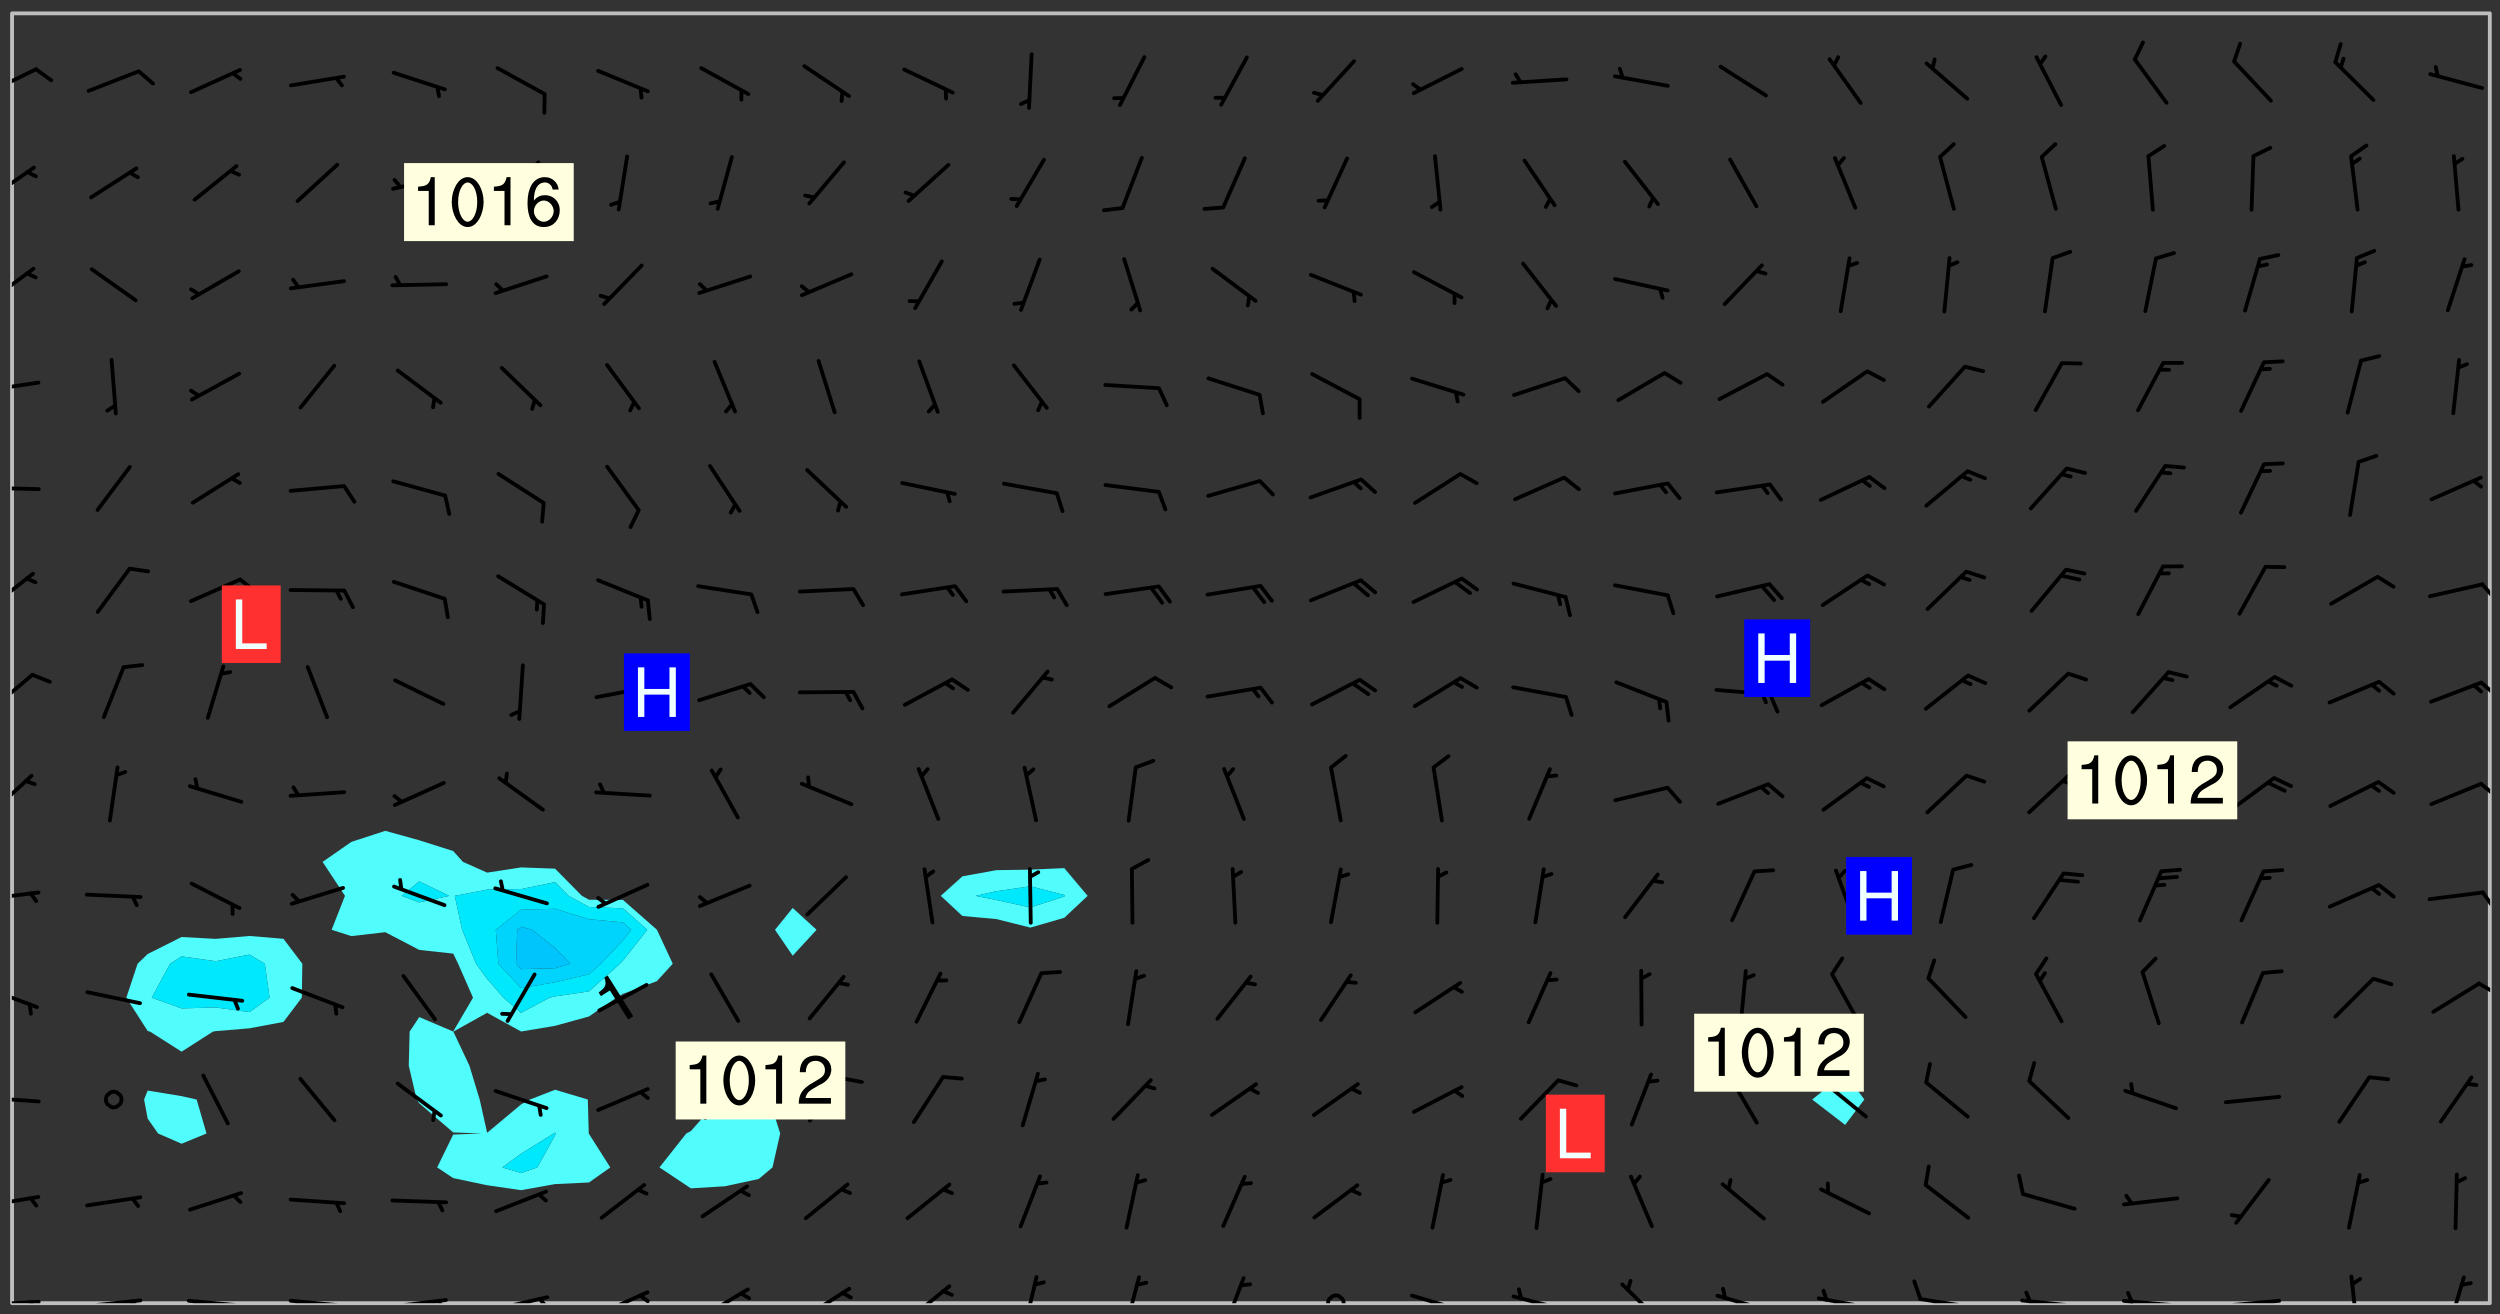 <svg xmlns="http://www.w3.org/2000/svg" role="img" xmlns:xlink="http://www.w3.org/1999/xlink" viewBox="142.45 309.95 326.84 171.84"><rect x="142.45" y="309.95" width="326.84" height="171.84" fill="#333333" stroke="none"/><defs><clipPath id="clip2"><path d="M 144 311.672 L 145 311.672 L 145 480.328 L 144 480.328 Z M 144 311.672"/></clipPath><clipPath id="clip3"><path d="M 144 311.672 L 468 311.672 L 468 480.328 L 144 480.328 Z M 144 311.672"/></clipPath><clipPath id="clip4"><path d="M 467 311.672 L 468 311.672 L 468 480.328 L 467 480.328 Z M 467 311.672"/></clipPath><clipPath id="clip5"><path d="M 144 479 L 148 479 L 148 480.328 L 144 480.328 Z M 144 479"/></clipPath><clipPath id="clip6"><path d="M 146 479 L 148 479 L 148 480.328 L 146 480.328 Z M 146 479"/></clipPath><clipPath id="clip7"><path d="M 153 479 L 162 479 L 162 480.328 L 153 480.328 Z M 153 479"/></clipPath><clipPath id="clip8"><path d="M 159 479 L 161 479 L 161 480.328 L 159 480.328 Z M 159 479"/></clipPath><clipPath id="clip9"><path d="M 166 479 L 175 479 L 175 480.328 L 166 480.328 Z M 166 479"/></clipPath><clipPath id="clip10"><path d="M 172 480 L 174 480 L 174 480.328 L 172 480.328 Z M 172 480"/></clipPath><clipPath id="clip11"><path d="M 180 479 L 188 479 L 188 480.328 L 180 480.328 Z M 180 479"/></clipPath><clipPath id="clip12"><path d="M 186 480 L 188 480 L 188 480.328 L 186 480.328 Z M 186 480"/></clipPath><clipPath id="clip13"><path d="M 193 479 L 201 479 L 201 480.328 L 193 480.328 Z M 193 479"/></clipPath><clipPath id="clip14"><path d="M 199 479 L 201 479 L 201 480.328 L 199 480.328 Z M 199 479"/></clipPath><clipPath id="clip15"><path d="M 206 479 L 215 479 L 215 480.328 L 206 480.328 Z M 206 479"/></clipPath><clipPath id="clip16"><path d="M 212 479 L 215 479 L 215 480.328 L 212 480.328 Z M 212 479"/></clipPath><clipPath id="clip17"><path d="M 220 478 L 228 478 L 228 480.328 L 220 480.328 Z M 220 478"/></clipPath><clipPath id="clip18"><path d="M 225 479 L 228 479 L 228 480.328 L 225 480.328 Z M 225 479"/></clipPath><clipPath id="clip19"><path d="M 233 478 L 241 478 L 241 480.328 L 233 480.328 Z M 233 478"/></clipPath><clipPath id="clip20"><path d="M 247 478 L 254 478 L 254 480.328 L 247 480.328 Z M 247 478"/></clipPath><clipPath id="clip21"><path d="M 260 477 L 267 477 L 267 480.328 L 260 480.328 Z M 260 477"/></clipPath><clipPath id="clip22"><path d="M 276 476 L 279 476 L 279 480.328 L 276 480.328 Z M 276 476"/></clipPath><clipPath id="clip23"><path d="M 289 476 L 292 476 L 292 480.328 L 289 480.328 Z M 289 476"/></clipPath><clipPath id="clip24"><path d="M 302 476 L 306 476 L 306 480.328 L 302 480.328 Z M 302 476"/></clipPath><clipPath id="clip25"><path d="M 315 479 L 319 479 L 319 480.328 L 315 480.328 Z M 315 479"/></clipPath><clipPath id="clip26"><path d="M 326 479 L 335 479 L 335 480.328 L 326 480.328 Z M 326 479"/></clipPath><clipPath id="clip27"><path d="M 340 479 L 348 479 L 348 480.328 L 340 480.328 Z M 340 479"/></clipPath><clipPath id="clip28"><path d="M 354 477 L 360 477 L 360 480.328 L 354 480.328 Z M 354 477"/></clipPath><clipPath id="clip29"><path d="M 366 479 L 374 479 L 374 480.328 L 366 480.328 Z M 366 479"/></clipPath><clipPath id="clip30"><path d="M 379 479 L 388 479 L 388 480.328 L 379 480.328 Z M 379 479"/></clipPath><clipPath id="clip31"><path d="M 380 478 L 382 478 L 382 480.328 L 380 480.328 Z M 380 478"/></clipPath><clipPath id="clip32"><path d="M 393 479 L 401 479 L 401 480.328 L 393 480.328 Z M 393 479"/></clipPath><clipPath id="clip33"><path d="M 392 477 L 394 477 L 394 480.328 L 392 480.328 Z M 392 477"/></clipPath><clipPath id="clip34"><path d="M 406 479 L 415 479 L 415 480.328 L 406 480.328 Z M 406 479"/></clipPath><clipPath id="clip35"><path d="M 407 478 L 409 478 L 409 480.328 L 407 480.328 Z M 407 478"/></clipPath><clipPath id="clip36"><path d="M 419 479 L 428 479 L 428 480.328 L 419 480.328 Z M 419 479"/></clipPath><clipPath id="clip37"><path d="M 420 478 L 422 478 L 422 480.328 L 420 480.328 Z M 420 478"/></clipPath><clipPath id="clip38"><path d="M 433 479 L 441 479 L 441 480.328 L 433 480.328 Z M 433 479"/></clipPath><clipPath id="clip39"><path d="M 449 476 L 451 476 L 451 480.328 L 449 480.328 Z M 449 476"/></clipPath><clipPath id="clip40"><path d="M 462 476 L 465 476 L 465 480.328 L 462 480.328 Z M 462 476"/></clipPath><clipPath id="clip41"><path d="M 144 466 L 148 466 L 148 468 L 144 468 Z M 144 466"/></clipPath><clipPath id="clip42"><path d="M 144 453 L 148 453 L 148 455 L 144 455 Z M 144 453"/></clipPath><clipPath id="clip43"><path d="M 144 438 L 148 438 L 148 442 L 144 442 Z M 144 438"/></clipPath><clipPath id="clip44"><path d="M 466 438 L 468 438 L 468 441 L 466 441 Z M 466 438"/></clipPath><clipPath id="clip45"><path d="M 144 426 L 148 426 L 148 428 L 144 428 Z M 144 426"/></clipPath><clipPath id="clip46"><path d="M 466 426 L 468 426 L 468 429 L 466 429 Z M 466 426"/></clipPath><clipPath id="clip47"><path d="M 144 411 L 147 411 L 147 417 L 144 417 Z M 144 411"/></clipPath><clipPath id="clip48"><path d="M 466 412 L 468 412 L 468 415 L 466 415 Z M 466 412"/></clipPath><clipPath id="clip49"><path d="M 144 397 L 147 397 L 147 403 L 144 403 Z M 144 397"/></clipPath><clipPath id="clip50"><path d="M 466 398 L 468 398 L 468 402 L 466 402 Z M 466 398"/></clipPath><clipPath id="clip51"><path d="M 144 384 L 148 384 L 148 390 L 144 390 Z M 144 384"/></clipPath><clipPath id="clip52"><path d="M 466 386 L 468 386 L 468 389 L 466 389 Z M 466 386"/></clipPath><clipPath id="clip53"><path d="M 144 373 L 148 373 L 148 375 L 144 375 Z M 144 373"/></clipPath><clipPath id="clip54"><path d="M 144 359 L 148 359 L 148 362 L 144 362 Z M 144 359"/></clipPath><clipPath id="clip55"><path d="M 144 344 L 148 344 L 148 350 L 144 350 Z M 144 344"/></clipPath><clipPath id="clip56"><path d="M 144 331 L 148 331 L 148 337 L 144 337 Z M 144 331"/></clipPath><clipPath id="clip57"><path d="M 144 318 L 148 318 L 148 323 L 144 323 Z M 144 318"/></clipPath><g id="surface474" clip-path="url(#clip1)"><path fill="#fff" fill-opacity="0" fill-rule="evenodd" d="M 0 0 L 1000 0 L 1000 1000 L 0 1000 Z M 0 0"/><path fill="#d3d3d3" fill-opacity="0" fill-rule="evenodd" d="M162.152 355.867L161.918 356.16 161.977 356.395 162.094 356.566 162.27 356.801 162.562 357.148 162.676 357.207 162.793 357.035 162.852 356.801 163.027 356.625 163.492 356.449 164.191 356.449 164.426 356.742 164.715 357.559 164.773 357.734 164.949 357.965 165.301 358.199 166 358.898 166.172 359.074 166.406 359.422 166.641 359.832 166.93 360.414 167.34 360.879 167.57 361.113 167.805 361.289 167.922 361.52 168.098 361.812 168.27 362.977 168.27 363.211 168.328 363.5 168.387 363.617 168.504 363.734 168.852 364.145 168.969 364.316 169.145 364.492 169.32 364.727 169.438 364.898 169.609 365.25 169.668 365.484 169.902 365.891 170.137 365.832 169.961 366.008 169.902 366.938 169.32 366.938 169.086 366.824 168.738 366.938 168.621 367.055 168.562 367.348 168.504 367.523 168.387 367.695 167.922 367.988 167.863 368.223 167.805 368.336 167.805 368.98 167.863 369.152 167.863 369.562 167.922 369.621 167.922 370.027 167.98 370.434 168.098 370.609 168.156 370.668 168.387 371.309 168.328 371.602 168.328 372.301 168.27 372.883 168.27 373.117 168.211 373.348 168.156 373.699 168.156 375.621 168.211 375.738 168.637 375.738 168.27 375.855 168.246 376.207 169.137 377.375 170.879 377.914 172.219 378.273 172.219 378.812 172.309 379.621 172.844 380.336 174.363 380.605 175.254 380.52 175.344 381.684 175.879 381.863 177.039 381.684 179.094 380.699 180.254 380.336 182.133 380.16 183.828 379.98 183.648 380.699 182.133 380.785 180.883 380.875 180.078 381.145 179.004 381.953 179.273 382.672 179.809 383.57 179.629 384.195 179.363 385.004 179.629 386.082 180.254 386.98 181.059 387.16 182.309 386.98 182.043 387.703 182.141 388.207 182.195 388.5 182.195 388.672 182.254 388.965 182.254 389.371 182.43 389.488 182.781 389.605 183.188 389.605 183.48 389.43 183.594 389.312 183.652 389.195 183.77 388.965 183.828 388.789 184.18 388.324 184.41 388.148 184.586 388.09 184.762 388.148 184.82 388.324 184.938 389.312 184.992 389.781 185.051 389.953 185.168 390.188 185.344 390.246 186.16 390.305 186.449 390.305 186.566 390.539 186.625 390.945 186.684 391.297 186.684 392.402 186.801 392.695 186.918 393.043 187.207 393.742 187.383 394.094 187.965 394.848 188.316 395.023 188.488 395.082 188.957 395.316 189.598 395.781 189.945 396.016 190.238 396.191 190.531 396.246 190.762 396.309 191.578 396.656 191.871 396.832 191.984 397.004 192.336 397.355 192.453 397.531 192.977 398.172 192.977 398.461 193.035 398.812 193.035 399.16 193.094 399.512 193.152 399.801 193.27 399.859 193.441 399.918 193.617 399.918 194.199 400.152 194.375 400.27 194.551 400.559 194.727 400.793 194.84 401.027 195.133 401.258 195.25 401.375 195.25 401.785 195.309 401.84 195.598 402.074 195.832 402.191 195.891 402.309 196.008 402.48 196.066 402.598 196.297 402.832 196.355 403.008 196.59 403.066 196.707 403.125 196.59 403.238 196.531 403.355 196.531 403.473 196.414 403.766 196.297 404.055 196.297 404.637 196.473 404.754 196.59 404.812 196.648 404.93 196.766 405.047 196.879 405.105 197.055 405.453 197.113 405.805 197.172 406.211 197.172 406.387 197.113 406.562 196.996 407.262 196.996 407.434 197.113 407.609 197.406 407.902 197.812 407.902 197.988 408.02 198.105 408.191 198.223 408.484 198.223 408.719 197.695 408.719 197.465 408.484 197.23 408.484 197.055 408.543 196.996 409.242 197.055 409.59 197.172 409.766 197.348 410.176 197.465 410.406 197.754 410.875 197.93 410.93 198.453 410.93 198.688 410.988 199.445 411.629 199.504 411.922 199.504 412.156 199.562 412.215 199.793 412.562 199.793 412.914 199.676 413.086 199.676 413.379 199.969 413.668 200.262 413.844 200.434 413.902 200.727 414.078 201.02 414.195 201.602 414.602 201.891 414.836 202.184 415.012 202.402 415.172 202.418 415.184 202.648 415.359 203.289 415.883 203.465 416.117 203.582 416.293 203.758 416.469 203.871 416.641 203.871 417.281 203.988 417.457 204.457 417.574 205.039 417.691 205.273 417.75 205.504 417.863 205.797 417.98 205.91 418.039 206.496 418.391 206.785 418.562 206.961 418.625 207.137 418.68 207.312 418.738 208.012 419.09 208.301 419.266 208.535 419.32 208.824 419.496 209.059 419.613 209.699 420.02 209.992 420.137 210.164 420.195 210.398 420.254 210.809 420.312 211.039 420.371 211.273 420.488 211.332 420.66 210.922 420.836 211.391 420.895 211.449 421.188 211.562 421.422 211.738 421.477 211.973 421.535 212.148 421.594 212.555 421.711 213.195 421.945 213.312 422.117 213.371 422.352 213.371 422.527 213.312 422.645 213.254 423.051 213.488 423.285 213.605 423.344 213.953 423.461 214.594 423.691 214.77 423.809 215.059 423.926 215.234 424.102 215.469 424.566 216.051 425.672 216.227 425.848 216.574 426.023 216.75 426.141 217.102 426.258 218.148 426.781 218.383 426.84 218.848 426.953 219.141 427.012 219.605 427.188 220.363 427.77 220.598 428.004 220.945 428.469 221.121 428.645 221.41 428.879 222.227 429.578 222.52 429.754 222.809 430.043 223.102 430.219 223.395 430.508 224.09 431.148 224.266 431.324 224.559 431.559 224.848 431.793 225.316 432.082 225.957 432.664 226.305 432.898 226.539 433.191 226.887 433.539 227.238 434.004 228.172 434.996 228.52 435.402 228.637 435.578 228.871 435.637 228.984 435.754 229.629 435.93 229.859 436.043 230.094 436.102 230.387 436.277 230.617 436.395 231.551 437.094 231.957 437.5 232.191 437.676 232.598 437.852 232.832 437.969 233.648 438.316 233.996 438.551 234.23 438.668 234.523 438.957 234.754 439.074 235.512 439.426 235.863 439.598 236.094 439.656 236.387 439.773 236.621 439.832 237.492 440.008 238.309 440.008 238.777 440.238 238.949 440.297 239.824 440.996 240.289 441.113 240.582 441.172 240.758 441.23 240.988 441.289 241.457 441.348 241.805 441.406 242.156 441.465 242.562 441.523 242.855 441.523 243.027 441.582 243.027 441.812 243.203 441.988 243.496 441.988 243.844 442.047 244.195 442.105 244.895 442.223 245.535 442.223 246 441.988 246.293 441.812 246.465 441.695 246.875 441.523 247.164 441.348 248.098 440.883 248.566 440.59 249.09 440.297 249.555 440.125 250.02 439.949 251.07 439.484 251.359 439.367 251.77 439.25 252.059 439.133 252.586 438.957 254.102 438.258 254.684 437.91 254.973 437.852 255.266 437.793 255.613 437.676 256.488 437.445 256.84 437.328 256.953 437.328 257.188 437.27 258.062 437.035 258.297 436.977 259.109 436.977 259.461 436.918 260.277 436.801 260.449 436.742 260.801 436.688 261.094 436.629 261.324 436.57 262.141 436.395 262.316 436.336 262.664 436.336 262.898 436.277 263.363 436.16 264.121 435.988 264.355 435.93 264.703 435.93 265.113 435.812 265.402 435.754 266.688 435.695 266.977 435.695 267.387 435.637 267.617 435.578 267.793 435.578 268.668 435.461 269.074 435.461 269.484 435.344 269.832 435.344 270.184 435.23 271.055 435.172 272.805 435.172 273.852 435.461 274.262 435.578 274.551 435.695 274.902 435.812 275.191 435.93 276.242 436.102 276.531 436.16 276.824 436.16 277.117 436.219 277.289 436.277 277.699 436.336 277.871 436.395 277.988 436.453 278.105 436.453 278.223 436.512 278.574 436.57 278.688 436.57 279.098 436.637 281.02 437.031 282.945 437.426 284.465 437.875 286.16 438.594 288.305 439.398 289.91 438.68 291.34 437.875 292.5 436.797 293.75 436.348 296.785 435.629 298.66 435.27 300.805 433.922 303.039 432.668 305.539 431.41 307.234 430.961 309.02 430.781 310.18 430.512 310.805 431.051 312.145 430.781 312.859 429.793 313.844 428.449 314.289 428.27 315.094 427.91 316.969 427.371 318.754 426.922 320.004 426.652 321.164 426.562 322.863 426.473 324.824 426.203 326.074 426.113 326.613 426.113 327.238 426.023 328.129 426.023 330.273 425.844 332.684 425.664 335.273 425.574 336.969 425.754 338.578 425.844 340.008 426.203 341.168 426.922 343.043 427.91 344.203 429.438 344.469 430.152 345.098 430.242 345.453 431.141 345.988 431.68 346.523 433.207 347.598 433.566 348.133 433.566 347.328 434.102 347.418 435.809 348.133 438.504 349.023 439.309 349.918 440.297 350.633 441.555 352.418 442.094 353.938 441.914 354.293 443.258 355.902 442.453 356.883 441.914 357.152 442.184 357.469 441.969 357.688 441.824 358.488 442.273 358.938 441.914 359.293 441.914 359.828 441.645 360.367 440.926 360.902 440.656 361.527 439.668 362.688 440.117 363.527 440.488 364.922 441.105 366.617 440.926 368.223 440.926 370.008 441.016 370.188 439.309 370.723 437.965 371.527 438.234 372.02 439.082 372.422 439.488 372.332 440.027 372.332 440.387 373.047 440.836 373.758 440.566 375.188 440.566 375.547 441.555 375.992 442.812 376.707 444.156 377.957 444.785 379.652 445.414 380.367 445.234 380.547 444.695 381.527 444.605 381.977 444.965 382.062 446.223 381.797 446.852 381.262 447.031 381.262 447.57 381.977 448.555 382.242 449.094 383.227 450.082 384.027 451.16 383.762 451.52 383.672 452.418 383.047 454.75 382.691 456.816 382.602 458.609 382.422 459.328 382.332 459.867 382.332 461.305 381.352 463.188 380.992 464.895 380.457 465.793 379.652 466.961 379.387 467.5 381.441 468.754 381.527 469.113 381.172 469.652 381.082 469.473 381.082 470.281 381.172 471.719 380.727 472.434 379.652 472.527 379.387 473.242 379.922 474.141 380.727 474.859 381.887 475.668 383.227 475.938 383.672 476.297 383.316 476.746 381.527 476.656 380.277 476.207 379.562 475.488 378.938 475.398 378.762 478.988 378.574 480.297 467.934 480.297 467.934 311.703 412.664 311.703 412.664 360.785 413.426 360.91 416.715 361.453 418.738 364.289 418.738 367.043 421.09 367.375 423.438 367.707 427.488 367.707 426.109 371.867 424.086 372.574 422.062 373.277 421.52 373.621 418.926 375.238 418.738 375.355 416.715 373.277 415.984 370.535 413.312 368.457 411.938 364.957 411.871 364.875 409.914 362.203 412.664 360.785 412.664 311.703 294.422 311.703 294.422 403.117 294.539 403.148 294.672 403.16 294.746 403.234 294.852 403.281 294.941 403.34 295.027 403.398 295.117 403.457 295.414 403.754 295.473 403.844 295.504 403.961 295.531 404.078 295.547 404.215 295.516 404.332 295.457 404.422 295.398 404.508 295.355 404.613 295.309 404.715 295.281 404.836 295.281 404.98 295.457 405.25 295.605 405.398 295.68 405.484 295.754 405.559 295.797 405.664 295.859 405.754 295.918 405.84 295.961 405.945 296.02 406.035 296.066 406.137 296.109 406.242 296.168 406.328 296.285 406.508 296.359 406.582 296.422 406.668 296.48 406.758 296.523 406.863 296.582 406.953 296.641 407.039 296.703 407.129 296.762 407.219 296.805 407.32 296.922 407.5 296.996 407.574 297.055 407.66 297.129 407.734 297.219 407.793 297.324 407.84 297.473 407.84 297.605 407.824 297.738 407.84 297.84 407.793 297.914 407.719 297.961 407.617 297.945 407.484 297.945 407.336 297.898 407.23 297.871 407.113 297.824 407.012 297.797 406.891 297.754 406.789 297.691 406.699 297.648 406.598 297.605 406.492 297.574 406.375 297.559 406.242 297.547 406.105 297.633 406.047 297.691 405.961 297.812 405.93 297.855 406.035 297.871 406.168 297.871 406.285 297.93 406.387 297.988 406.477 298.078 406.535 298.227 406.684 298.285 406.773 298.328 406.879 298.316 406.98 298.402 407.039 298.508 407.086 298.594 407.145 298.684 407.203 298.758 407.277 298.641 407.305 298.535 407.352 298.449 407.41 298.375 407.484 298.316 407.574 298.254 407.66 298.227 407.781 298.18 407.883 298.137 407.988 298.105 408.105 298.094 408.238 298.078 408.371 298.078 408.52 298.105 408.637 298.152 408.742 298.195 408.844 298.254 408.934 298.328 409.008 298.418 409.066 298.492 409.141 298.582 409.199 298.641 409.289 298.684 409.395 298.73 409.496 298.848 409.527 298.98 409.543 299.129 409.543 299.246 409.512 299.352 409.555 299.395 409.66 299.441 409.762 299.469 409.883 299.5 410 299.527 410.117 299.559 410.238 299.586 410.355 299.691 410.398 299.793 410.445 299.926 410.43 300.074 410.578 300.137 410.664 300.211 410.738 300.281 410.812 300.371 410.875 300.477 410.918 300.578 410.961 300.695 410.992 300.832 411.008 300.949 410.977 301.023 410.902 301.051 410.785 301.039 410.652 301.008 410.531 300.98 410.414 301.023 410.309 301.141 410.309 301.23 410.371 301.348 410.398 301.496 410.398 301.629 410.414 301.777 410.414 301.91 410.43 302.043 410.414 302.191 410.414 302.324 410.398 302.457 410.387 302.594 410.398 302.711 410.371 302.844 410.355 303.035 410.297 302.977 410.473 302.961 410.605 302.934 410.727 302.918 410.859 302.859 410.945 302.727 410.961 302.621 411.008 302.516 411.051 302.398 411.082 302.281 411.109 302.016 411.141 301.867 411.141 301.734 411.156 301.66 411.23 301.719 411.316 301.867 411.465 301.984 411.645 302.059 411.715 302.148 411.777 302.238 411.836 302.324 411.895 302.414 411.953 302.516 411.996 302.621 412.059 302.727 412.102 302.812 412.16 302.918 412.207 303.02 412.25 303.199 412.367 303.258 412.457 303.215 412.559 303.168 412.664 303.184 412.797 303.406 413.02 303.465 413.109 303.508 413.211 303.539 413.332 303.582 413.434 303.598 413.566 303.629 413.684 303.641 413.82 303.672 413.938 303.82 414.086 303.922 414.129 304.027 414.172 304.145 414.203 304.277 414.219 304.414 414.234 304.531 414.234 304.648 414.203 304.738 414.145 304.781 414.039 304.828 413.938 304.871 413.832 304.902 413.715 304.914 413.582 304.914 413.434 304.902 413.301 304.887 413.168 304.855 413.051 304.812 412.945 304.766 412.84 304.723 412.738 304.68 412.633 304.664 412.5 304.68 412.367 304.707 412.25 304.738 412.133 304.766 412.012 304.812 411.91 304.902 411.852 304.988 411.789 305.062 411.715 305.152 411.656 305.375 411.434 305.434 411.348 305.508 411.273 305.625 411.094 305.684 411.008 305.684 410.859 305.609 410.785 305.508 410.738 305.402 410.695 305.301 410.652 305.242 410.562 305.195 410.457 305.168 410.34 305.258 410.281 305.375 410.25 305.477 410.207 305.656 410.09 305.805 409.941 305.816 409.809 305.805 409.703 305.715 409.645 305.582 409.66 305.434 409.66 305.301 409.676 305.168 409.66 305.047 409.629 304.961 409.57 304.887 409.496 304.828 409.406 304.766 409.32 304.648 409.141 304.59 409.055 304.621 408.934 304.707 408.875 304.828 408.844 304.887 408.758 304.887 408.637 304.855 408.52 304.797 408.43 304.738 408.344 304.691 408.238 304.664 408.121 304.648 407.988 304.707 407.898 304.781 407.824 304.871 407.766 304.988 407.586 305.062 407.512 305.121 407.426 305.27 407.277 305.391 407.246 305.523 407.23 305.656 407.246 305.73 407.32 305.773 407.426 305.789 407.559 305.758 407.676 305.641 407.707 305.508 407.719 305.359 407.867 305.316 407.973 305.27 408.074 305.242 408.195 305.211 408.312 305.211 408.461 305.242 408.578 305.285 408.684 305.344 408.773 305.418 408.844 305.492 408.918 305.609 408.949 305.73 408.977 305.848 408.949 305.98 408.934 306.098 408.934 306.188 408.992 306.262 409.066 306.309 409.172 306.367 409.258 306.469 409.305 306.602 409.32 306.707 409.363 306.793 409.422 306.781 409.527 306.707 409.602 306.527 409.719 306.469 409.809 306.379 409.867 306.309 409.941 306.234 410.016 306.172 410.105 306.145 410.223 306.129 410.355 306.145 410.488 306.129 410.621 306.129 410.77 306.145 410.902 306.172 411.02 306.203 411.141 306.277 411.215 306.367 411.273 306.453 411.332 306.543 411.391 306.66 411.422 306.66 411.508 306.559 411.555 306.469 411.613 306.203 411.645 306.086 411.672 305.938 411.672 305.832 411.715 305.73 411.762 305.672 411.852 305.609 412.086 305.598 412.219 305.566 412.34 305.551 412.473 305.551 412.766 305.539 412.898 305.551 413.035 305.566 413.168 305.699 413.184 305.832 413.195 305.953 413.227 306.039 413.285 306.113 413.359 306.16 413.465 306.203 413.566 306.219 413.699 306.219 414.145 306.203 414.277 306.203 414.723 306.234 414.988 306.262 415.105 306.277 415.238 306.309 415.355 306.395 415.566 306.426 415.832 306.426 415.98 306.395 416.098 306.367 416.215 306.336 416.336 306.309 416.453 306.277 416.57 306.246 416.691 306.234 416.824 306.219 416.957 306.309 417.016 306.426 416.984 306.527 417 306.574 417.105 306.543 417.371 306.543 417.812 306.5 417.918 306.453 418.023 306.41 418.125 306.367 418.23 306.309 418.316 306.277 418.438 306.234 418.555 306.203 418.672 306.188 418.805 306.203 418.938 306.262 419.027 306.367 419.074 306.453 419.133 306.512 419.219 306.5 419.355 306.469 419.473 306.426 419.574 306.426 420.02 306.41 420.152 306.41 420.301 306.379 420.418 306.336 420.523 306.309 420.641 306.262 420.746 306.219 420.848 306.188 420.969 306.16 421.086 306.129 421.219 306.098 421.336 306.07 421.453 306.027 421.559 305.996 421.676 305.965 421.797 305.953 421.93 305.938 422.062 305.938 422.359 305.965 422.477 305.965 422.625 306.012 423.023 306.039 423.141 306.098 423.23 306.219 423.262 306.367 423.262 306.5 423.246 306.559 423.336 306.559 423.453 306.5 423.543 306.41 423.602 306.309 423.645 306.203 423.691 306.113 423.75 306.027 423.809 305.891 423.824 305.773 423.793 305.641 423.777 305.539 423.824 305.477 423.91 305.465 424.047 305.449 424.18 305.418 424.297 305.391 424.414 305.375 424.547 305.344 424.668 305.344 424.965 305.359 425.098 305.391 425.215 305.391 425.363 305.402 425.496 305.402 425.645 305.375 425.762 305.328 425.863 305.301 425.984 305.27 426.102 305.211 426.191 305.137 426.266 305.035 426.309 304.93 426.355 304.812 426.383 304.691 426.414 304.59 426.367 304.648 426.281 304.754 426.234 304.781 426.117 304.812 426 304.84 425.879 304.871 425.762 304.871 425.613 304.887 425.48 304.855 425.363 304.812 425.258 304.707 425.273 304.633 425.348 304.531 425.391 304.441 425.453 304.367 425.527 304.324 425.629 304.309 425.762 304.277 425.879 304.25 426 304.219 426.117 304.191 426.234 304.16 426.355 304.133 426.473 304.102 426.59 304.059 426.695 303.969 426.754 303.879 426.754 303.762 426.723 303.73 426.637 303.746 426.5 303.715 426.383 303.715 426.234 303.703 426.102 303.703 425.953 303.641 425.719 303.613 425.598 303.57 425.496 303.523 425.391 303.465 425.305 303.406 425.215 303.363 425.109 303.301 425.023 303.152 424.875 303.082 424.801 302.977 424.754 302.871 424.711 302.77 424.668 302.473 424.371 302.383 424.297 302.297 424.238 302.191 424.195 302.102 424.133 302.016 424.074 301.91 424.031 301.82 423.973 301.734 423.91 301.66 423.84 301.555 423.793 301.469 423.734 301.363 423.691 301.273 423.629 301.172 423.586 301.066 423.543 300.98 423.484 300.875 423.438 300.77 423.395 300.668 423.348 300.578 423.289 300.477 423.246 300.371 423.203 300.281 423.141 300.164 423.113 300.031 423.098 299.898 423.113 299.75 423.113 299.617 423.129 299.5 423.098 299.41 423.039 299.336 422.965 299.246 422.906 299.145 422.859 298.996 422.859 298.875 422.832 298.773 422.789 298.699 422.715 298.582 422.535 298.492 422.477 298.391 422.434 298.301 422.371 298.195 422.328 298.105 422.27 298.02 422.211 297.914 422.164 297.855 422.078 297.797 421.988 297.754 421.883 297.707 421.781 297.633 421.707 297.547 421.648 297.473 421.574 297.383 421.516 297.16 421.293 297.117 421.188 297.086 420.922 297.191 420.879 297.336 420.879 297.441 420.922 297.516 420.996 297.605 421.055 297.691 421.113 297.797 421.16 297.887 421.219 298.035 421.367 298.105 421.441 298.254 421.59 298.316 421.676 298.391 421.75 298.477 421.809 298.551 421.883 298.641 421.945 298.73 422.004 298.816 422.062 299.086 422.238 299.188 422.285 299.293 422.328 299.395 422.371 299.441 422.297 299.5 422.211 299.574 422.137 299.645 422.062 299.75 422.105 299.824 422.18 299.883 422.27 299.926 422.371 299.973 422.477 300.016 422.582 300.137 422.609 300.254 422.582 300.328 422.492 300.371 422.387 300.43 422.297 300.504 422.223 300.609 422.18 300.727 422.152 300.859 422.164 300.949 422.223 301.098 422.371 301.156 422.461 301.199 422.566 301.246 422.668 301.289 422.773 301.332 422.875 301.438 422.922 301.543 422.965 301.676 422.98 301.762 422.922 301.82 422.832 301.895 422.758 302 422.715 302.117 422.742 302.223 422.789 302.324 422.832 302.43 422.875 302.531 422.922 302.711 423.039 302.711 423.156 302.695 423.289 302.711 423.422 302.727 423.559 302.785 423.645 302.887 423.691 303.008 423.719 303.125 423.75 303.273 423.75 303.391 423.719 303.449 423.629 303.629 423.512 303.688 423.422 303.762 423.348 303.82 423.262 303.938 423.082 304.117 422.965 304.234 422.996 304.324 423.055 304.367 423.129 304.352 423.262 304.352 423.379 304.441 423.438 304.59 423.438 304.723 423.422 304.855 423.41 305.121 423.379 305.227 423.336 305.344 423.305 305.465 423.277 305.539 423.203 305.609 423.129 305.672 423.039 305.656 422.934 305.609 422.832 305.508 422.789 305.402 422.773 305.285 422.801 305.02 422.832 304.871 422.832 304.797 422.758 304.707 422.699 304.59 422.668 304.473 422.641 304.34 422.625 304.191 422.625 304.059 422.641 303.762 422.641 303.656 422.594 303.508 422.445 303.465 422.344 303.406 422.254 303.629 422.031 303.715 421.973 303.82 421.93 303.938 421.898 304.07 421.883 304.203 421.898 304.34 421.914 304.441 421.957 304.574 421.945 304.664 421.883 304.766 421.84 304.828 421.75 304.781 421.648 304.691 421.59 304.574 421.559 304.473 421.516 304.414 421.426 304.352 421.336 304.352 421.219 304.367 421.086 304.473 421.039 304.547 420.969 304.547 420.848 304.457 420.789 304.426 420.672 304.516 420.613 304.59 420.539 304.633 420.434 304.691 420.344 304.738 420.242 304.754 420.109 304.754 419.961 304.707 419.855 304.664 419.754 304.574 419.695 304.441 419.68 304.34 419.637 304.203 419.621 304.086 419.59 303.641 419.59 303.508 419.574 303.375 419.562 303.242 419.547 303.125 419.516 302.977 419.516 302.844 419.5 302.711 419.488 302.445 419.457 302.324 419.414 302.238 419.355 302.164 419.281 302.164 419.133 302.176 419 302.281 418.953 302.383 418.91 302.516 418.895 302.668 418.895 302.801 418.879 303.094 418.879 303.215 418.91 303.316 418.953 303.406 419.012 303.641 419.074 303.762 419.027 303.852 418.969 303.953 418.926 304.086 418.91 304.191 418.953 304.293 419 304.426 419.012 304.547 418.984 304.691 418.984 304.812 418.953 304.93 418.926 305.035 418.879 305.109 418.805 305.195 418.746 305.344 418.598 305.402 418.512 305.449 418.406 305.477 418.289 305.492 418.184 305.391 418.141 305.301 418.082 305.184 418.051 305.078 418.008 304.988 417.945 304.914 417.859 304.84 417.785 304.738 417.742 304.633 417.695 304.531 417.652 304.473 417.562 304.426 417.461 304.34 417.25 304.277 417.164 304.219 417.074 304.145 417 304.059 416.941 303.789 416.941 303.672 416.973 303.582 417.031 303.48 417.074 303.348 417.09 303.242 417.074 303.215 416.957 303.152 416.867 303.035 416.836 302.934 416.793 302.785 416.645 302.754 416.527 302.738 416.422 302.812 416.348 302.992 416.23 303.109 416.203 303.227 416.172 303.363 416.188 303.465 416.23 303.57 416.273 303.672 416.32 303.777 416.363 303.895 416.395 304.027 416.41 304.145 416.438 304.277 416.453 304.383 416.438 304.473 416.379 304.398 416.305 304.293 416.262 304.219 416.188 304.145 416.098 303.996 415.949 303.91 415.891 303.82 415.832 303.746 415.758 303.656 415.699 303.555 415.652 303.434 415.625 303.332 415.578 303.227 415.535 303.109 415.504 303.008 415.461 302.887 415.43 302.738 415.43 302.621 415.461 302.516 415.504 302.43 415.566 302.25 415.684 302.164 415.742 302.074 415.801 301.969 415.848 301.883 415.906 301.777 415.949 301.676 415.992 301.57 416.039 301.496 416.113 301.438 416.203 301.379 416.289 301.332 416.395 301.273 416.48 301.199 416.555 301.066 416.543 300.949 416.512 300.832 416.512 300.758 416.586 300.668 416.645 300.594 416.719 300.504 416.777 300.418 416.836 300.312 416.883 300.211 416.926 300.074 416.941 299.973 416.898 299.824 416.75 299.719 416.703 299.633 416.703 299.527 416.75 299.426 416.793 299.305 416.824 299.188 416.793 299.113 416.719 299.113 416.602 299.145 416.48 299.219 416.41 299.277 416.32 299.352 416.246 299.469 416.215 299.574 416.172 299.867 416.172 300 416.156 300.137 416.141 300.238 416.098 300.328 416.039 300.43 415.992 300.52 415.934 300.652 415.922 300.742 415.98 300.875 415.992 300.965 415.934 301.051 415.875 301.156 415.832 301.246 415.773 301.332 415.711 301.422 415.652 301.57 415.504 301.629 415.418 301.688 415.328 301.793 415.285 301.926 415.27 302.043 415.297 302.164 415.328 302.223 415.27 302.281 415.18 302.312 414.914 302.34 414.797 302.445 414.809 302.578 414.824 302.68 414.781 302.77 414.723 302.828 414.633 302.902 414.559 302.961 414.469 303.008 414.367 303.02 414.234 303.008 414.102 302.961 413.996 302.812 413.848 302.754 413.758 302.695 413.672 302.652 413.566 302.652 413.121 302.668 412.988 302.668 412.84 302.68 412.707 302.621 412.648 302.531 412.707 302.43 412.664 302.25 412.547 302.164 412.488 302.102 412.398 302.043 412.309 301.969 412.234 301.883 412.176 301.762 412.207 301.66 412.219 301.555 412.266 301.469 412.324 301.363 412.367 301.215 412.516 301.125 412.574 301.039 412.633 300.949 412.695 300.844 412.738 300.711 412.754 300.711 412.633 300.816 412.59 300.934 412.559 301.008 412.488 301.051 412.383 301.051 412.234 301.023 412.117 300.875 411.969 300.742 411.953 300.594 411.953 300.477 411.984 300.371 412.027 300.27 412.07 300.18 412.133 300.062 412.16 299.988 412.086 300 411.953 299.957 411.852 299.914 411.746 299.824 411.688 299.707 411.715 299.586 411.746 299.469 411.777 299.367 411.82 299.246 411.852 299.145 411.895 299.039 411.938 298.949 411.996 298.848 412.012 298.848 411.895 298.863 411.762 298.805 411.672 298.73 411.715 298.582 411.863 298.523 411.953 298.449 412.027 298.402 412.133 298.359 412.234 298.285 412.309 298.227 412.398 298.152 412.473 298.094 412.559 298.02 412.633 297.93 412.695 297.855 412.766 297.781 412.84 297.68 412.855 297.547 412.871 297.441 412.828 297.441 412.707 297.59 412.559 297.633 412.457 297.691 412.367 297.738 412.266 297.781 412.16 297.84 412.07 297.871 411.953 297.914 411.852 297.945 411.73 297.973 411.613 298.02 411.508 298.062 411.406 298.105 411.301 298.18 411.23 298.27 411.168 298.359 411.109 298.461 411.066 298.758 411.066 299.023 411.035 299.129 410.992 299.055 410.918 298.938 410.887 298.832 410.844 298.742 410.785 298.641 410.738 298.551 410.68 298.449 410.637 298.344 410.594 298.254 410.531 298.168 410.473 298.062 410.43 297.961 410.387 297.84 410.355 297.723 410.324 297.621 410.281 297.5 410.25 297.398 410.207 297.309 410.148 297.266 410.043 297.25 409.91 297.352 409.867 297.484 409.852 297.621 409.867 297.754 409.852 297.855 409.809 297.914 409.719 297.93 409.613 297.84 409.555 297.766 409.48 297.664 409.438 297.574 409.379 297.426 409.23 297.383 409.125 297.367 408.992 297.367 408.699 297.309 408.609 297.219 408.551 297.145 408.477 297.102 408.371 297.07 408.254 297.012 408.164 296.938 408.09 296.82 408.062 296.746 407.988 296.656 407.93 296.566 407.867 296.48 407.809 296.406 407.734 296.348 407.648 296.301 407.543 296.215 407.484 296.066 407.336 295.871 407.277 295.738 407.293 295.637 407.336 295.562 407.41 295.516 407.512 295.473 407.617 295.414 407.707 295.355 407.793 295.059 408.09 294.969 408.148 294.883 408.148 294.82 408.062 294.777 407.957 294.809 407.84 294.867 407.75 294.895 407.633 294.883 407.5 294.793 407.438 294.688 407.484 294.57 407.512 294.453 407.543 294.184 407.719 294.082 407.766 293.965 407.793 293.859 407.84 293.77 407.898 293.668 407.941 293.609 407.855 293.562 407.75 293.578 407.617 293.625 407.512 293.695 407.438 293.77 407.367 293.828 407.277 293.828 407.129 293.785 407.023 293.547 407.023 293.445 407.07 293.414 407.188 293.387 407.305 293.355 407.426 293.281 407.469 293.148 407.484 293.074 407.438 293.031 407.336 292.988 407.23 292.941 407.129 292.898 407.023 292.777 407.055 292.676 407.098 292.543 407.113 292.426 407.145 292.32 407.188 292.23 407.246 292.129 407.293 292.008 407.32 291.875 407.336 291.773 407.293 291.715 407.203 291.668 407.098 291.625 406.996 291.582 406.891 291.582 406.773 291.641 406.684 291.727 406.625 291.906 406.508 292.008 406.461 292.113 406.418 292.219 406.359 292.32 406.316 292.41 406.254 292.512 406.211 292.617 406.152 292.719 406.105 292.809 406.047 292.914 406.004 293.016 405.961 293.105 405.898 293.207 405.855 293.344 405.84 293.461 405.871 293.562 405.914 293.684 405.945 293.785 405.988 293.891 406.035 293.992 406.078 294.098 406.121 294.199 406.168 294.305 406.211 294.406 406.254 294.512 406.301 294.598 406.359 294.703 406.402 294.82 406.434 294.926 406.477 295.027 406.523 295.117 406.582 295.223 406.625 295.324 406.668 295.43 406.715 295.547 406.742 295.648 406.789 295.77 406.816 295.918 406.816 296.004 406.758 296.02 406.656 296.078 406.566 296.051 406.449 295.977 406.375 295.859 406.195 295.785 406.121 295.695 406.047 295.516 405.93 295.43 405.871 295.324 405.828 295.223 405.781 294.953 405.605 294.895 405.516 294.82 405.441 294.762 405.352 294.719 405.25 294.688 405.133 294.672 404.996 294.672 404.434 294.66 404.301 294.645 404.168 294.613 404.051 294.598 403.918 294.586 403.785 294.555 403.664 294.332 403.441 294.273 403.355 294.258 403.25 294.289 403.133 294.422 403.117 294.422 311.703 172.992 311.703 172.992 313.156 172.934 313.391 172.582 314.441 172.41 314.965 172.293 315.312 172.117 315.723 172 315.895 171.766 316.188 171.535 316.246 171.184 316.246 171.066 316.305 170.836 316.711 170.836 317.004 170.953 317.18 171.184 317.41 171.301 317.645 171.941 318.402 172.234 318.867 172.41 319.102 172.641 319.453 172.875 319.801 173.516 320.617 173.691 321.082 173.863 321.492 173.98 322.188 174.156 322.656 174.273 324.055 174.332 324.52 174.332 325.395 174.449 326.441 174.449 331.223 174.391 331.688 174.039 332.969 173.863 333.492 173.75 333.902 173.398 334.832 172.934 336 172.699 336.582 172.582 336.758 172.41 337.105 172.234 337.512 171.883 338.328 171.824 338.621 171.711 338.914 171.594 339.203 171.535 339.379 171.418 340.254 171.359 340.66 171.301 340.777 171.242 340.953 171.184 341.125 170.953 341.652 170.836 341.824 170.836 342.059 170.719 342.293 170.66 342.465 170.484 343.051 170.484 343.34 170.426 343.516 170.426 343.809 170.367 343.922 170.309 344.449 170.309 344.621 170.254 344.855 170.254 347.477 170.078 348.293 169.961 348.469 169.785 348.703 169.668 348.875 169.555 349.109 168.969 350.043 168.738 350.332 168.445 350.797 168.27 351.031 167.98 351.383 167.629 352.082 167.516 352.312 167.34 352.723 167.164 352.953 166.758 353.48 165.941 354.18 165.648 354.352 165.359 354.586 165.184 354.703 165.008 354.879 164.484 355.285 163.957 355.461 163.785 355.637 163.551 355.691 162.91 355.867 162.152 355.867M174.363 386.891L173.289 387.34 173.648 388.234 174.898 387.52 175.344 386.98 174.363 386.891"/><path fill="#d3d3d3" fill-opacity="0" fill-rule="evenodd" d="M201.508 416.598L200.613 416.598 201.062 417.227 202.043 417.586 202.848 417.496 203.293 416.508 203.117 416.598 202.402 416.242 201.508 416.598M356.129 475.668L356.07 475.145 356.07 474.852 356.184 474.559 356.242 474.328 356.711 473.859 356.824 473.859 356.941 473.746 357.059 473.688 357.234 473.688 357.469 473.629 357.816 473.629 358.051 473.688 358.168 473.746 358.398 473.918 358.457 474.094 358.574 474.676 358.574 474.969 358.457 475.145 358.285 475.434 358.109 475.609 357.582 476.133 357.352 476.367 357.234 476.426 357.059 476.426 356.941 476.367 356.535 476.074 356.359 475.957 356.242 475.898 356.184 475.785 356.129 475.668M362.77 464.711L362.711 464.539 362.711 463.43 362.77 463.258 362.945 463.199 363.117 463.141 363.293 463.141 363.527 463.082 363.645 463.141 363.703 463.84 363.645 464.012 363.527 464.188 363.41 464.246 363.176 464.77 363.062 464.828 362.828 464.828 362.77 464.711M372.383 450.32L372.266 450.145 372.266 449.445 372.559 448.57 372.676 448.398 372.852 448.047 372.965 447.816 373.082 447.523 373.434 446.766 373.551 446.535 373.723 446.301 373.898 446.301 374.016 446.242 374.656 446.242 374.773 446.301 375.008 446.535 375.18 446.648 375.531 446.941 375.648 447.059 375.762 447.234 375.762 447.348 375.879 447.406 375.996 447.523 375.996 448.223 375.938 448.398 375.938 448.629 375.879 448.805 375.531 449.855 375.414 450.086 375.297 450.32 375.18 450.379 374.949 450.613 374.309 450.902 373.434 450.902 373.023 450.785 372.383 450.32"/><path fill="none" stroke="#bebebe" stroke-linecap="round" stroke-linejoin="round" stroke-miterlimit="10" stroke-width=".5" d="M 431.957 354.305 L 108.027 354.305 L 108.027 185.68 L 431.957 185.68 L 431.957 354.305" transform="matrix(1 0 0 -1 36 666)"/><g clip-path="url(#clip2)"><path fill="#fff" fill-opacity="0" fill-rule="evenodd" d="M 144 475.891 L 144 480.328 L 144.004 480.328 L 144 480.328 L 144 311.672 L 144.004 311.672 L 144 311.672 L 144 475.891"/></g><g clip-path="url(#clip3)"><path fill="#fff" fill-opacity="0" fill-rule="evenodd" d="M 144.004 480.328 L 144.004 311.672 L 175.066 311.672 L 175.066 432.316 L 170.629 432.695 L 166.191 432.449 L 161.754 434.672 L 160.438 435.945 L 158.965 440.383 L 161.754 444.738 L 161.754 452.527 L 161.289 453.699 L 161.754 456.188 L 163.113 458.137 L 166.191 459.48 L 169.449 458.137 L 168.16 453.699 L 166.191 453.254 L 161.754 452.527 L 161.754 444.738 L 162.066 444.82 L 166.191 447.445 L 170.285 444.82 L 170.629 444.758 L 175.066 444.387 L 179.508 443.551 L 181.906 440.383 L 181.977 435.945 L 179.508 432.684 L 175.066 432.316 L 175.066 311.672 L 192.82 311.672 L 192.82 418.57 L 188.383 420.016 L 184.625 422.629 L 187.551 427.07 L 185.805 431.508 L 188.383 432.332 L 192.82 431.82 L 197.262 434.141 L 201.699 434.621 L 202.344 435.945 L 204.289 440.383 L 201.699 444.805 L 197.262 442.922 L 196.004 444.82 L 195.887 449.262 L 196.926 453.699 L 197.262 454.188 L 201.699 458 L 205.441 458.137 L 201.699 458.277 L 199.602 462.574 L 201.699 463.969 L 206.137 464.906 L 210.574 465.551 L 215.016 464.754 L 219.453 464.543 L 222.238 462.574 L 219.453 458.191 L 219.422 458.137 L 219.301 453.699 L 215.016 452.418 L 211.73 453.699 L 210.574 454.34 L 206.137 458.043 L 205.164 453.699 L 203.816 449.262 L 201.719 444.82 L 206.137 442.359 L 210.574 444.805 L 215.016 444.062 L 219.453 442.84 L 223.027 440.383 L 223.891 439.887 L 228.328 438.223 L 230.402 435.945 L 228.34 431.508 L 228.328 431.496 L 223.891 427.598 L 219.453 427.578 L 218.527 427.07 L 215.016 423.516 L 210.574 423.352 L 206.137 424.035 L 202.977 422.629 L 201.699 421.211 L 197.262 419.805 L 192.82 418.57 L 192.82 311.672 L 237.207 311.672 L 237.207 453.062 L 236.414 453.699 L 232.766 457.828 L 232.172 458.137 L 228.664 462.574 L 232.766 465.309 L 237.207 465.039 L 241.645 464.082 L 243.441 462.574 L 244.449 458.137 L 243.055 453.699 L 241.645 453.27 L 237.207 453.062 L 237.207 311.672 L 246.082 311.672 L 246.082 428.652 L 243.77 431.508 L 246.082 434.895 L 249.203 431.508 L 246.082 428.652 L 246.082 311.672 L 281.59 311.672 L 281.59 423.445 L 277.152 423.645 L 272.711 423.711 L 268.273 424.516 L 265.441 427.07 L 268.273 429.703 L 272.711 430.105 L 277.152 431.223 L 281.59 429.938 L 284.645 427.07 L 281.59 423.445 L 281.59 311.672 L 383.672 311.672 L 383.672 450.238 L 379.367 453.699 L 383.672 457.012 L 386.184 453.699 L 383.672 450.238 L 383.672 311.672 L 467.996 311.672 L 467.996 480.328 L 144.004 480.328"/></g><path fill="#50fcfc" fill-rule="evenodd" d="M161.754 444.738L158.965 440.383 160.438 435.945 161.754 434.672 166.191 432.449 170.629 432.695 175.066 432.316 175.066 434.742 170.629 435.617 166.191 434.98 164.688 435.945 162.285 440.383 166.191 441.785 170.629 441.66 175.066 442.273 177.691 440.383 177.074 435.945 175.066 434.742 175.066 432.316 179.508 432.684 181.977 435.945 181.906 440.383 179.508 443.551 175.066 444.387 170.629 444.758 170.285 444.82 166.191 447.445 162.066 444.82 161.754 444.738M161.754 456.188L161.289 453.699 161.754 452.527 166.191 453.254 168.16 453.699 169.449 458.137 166.191 459.48 163.113 458.137 161.754 456.188"/><path fill="#00e8fc" fill-rule="evenodd" d="M 166.191 441.785 L 162.285 440.383 L 164.688 435.945 L 166.191 434.98 L 170.629 435.617 L 175.066 434.742 L 177.074 435.945 L 177.691 440.383 L 175.066 442.273 L 170.629 441.66 L 166.191 441.785"/><path fill="#50fcfc" fill-rule="evenodd" d="M 187.551 427.07 L 184.625 422.629 L 188.383 420.016 L 192.82 418.57 L 197.262 419.805 L 197.262 425.172 L 194.957 427.07 L 197.262 427.926 L 201.18 427.07 L 197.262 425.172 L 197.262 419.805 L 201.699 421.211 L 202.977 422.629 L 206.137 424.035 L 210.574 423.352 L 215.016 423.516 L 215.016 425.273 L 210.574 426.184 L 206.137 426.246 L 201.902 427.07 L 202.863 431.508 L 204.691 435.945 L 206.137 437.938 L 208.266 440.383 L 210.574 442.371 L 214.301 440.383 L 215.016 440.211 L 219.453 439.562 L 223.504 435.945 L 223.891 435.539 L 227.074 431.508 L 223.891 428.703 L 219.453 428.531 L 216.789 427.07 L 215.016 425.273 L 215.016 423.516 L 218.527 427.07 L 219.453 427.578 L 223.891 427.598 L 228.328 431.496 L 228.34 431.508 L 230.402 435.945 L 228.328 438.223 L 223.891 439.887 L 223.027 440.383 L 219.453 442.84 L 215.016 444.062 L 210.574 444.805 L 206.137 442.359 L 201.719 444.82 L 203.816 449.262 L 205.164 453.699 L 206.137 458.043 L 210.574 454.34 L 211.73 453.699 L 215.016 452.418 L 215.016 458.023 L 214.836 458.137 L 210.574 460.773 L 208.121 462.574 L 210.574 463.309 L 212.699 462.574 L 215.016 458.371 L 215.102 458.137 L 215.016 458.023 L 215.016 452.418 L 219.301 453.699 L 219.422 458.137 L 219.453 458.191 L 222.238 462.574 L 219.453 464.543 L 215.016 464.754 L 210.574 465.551 L 206.137 464.906 L 201.699 463.969 L 199.602 462.574 L 201.699 458.277 L 205.441 458.137 L 201.699 458 L 197.262 454.188 L 196.926 453.699 L 195.887 449.262 L 196.004 444.82 L 197.262 442.922 L 201.699 444.805 L 204.289 440.383 L 202.344 435.945 L 201.699 434.621 L 197.262 434.141 L 192.82 431.82 L 188.383 432.332 L 185.805 431.508 L 187.551 427.07"/><path fill="#00e8fc" fill-rule="evenodd" d="M197.262 427.926L194.957 427.07 197.262 425.172 201.18 427.07 197.262 427.926M202.863 431.508L201.902 427.07 206.137 426.246 210.574 426.184 215.016 425.273 215.016 428.758 210.574 428.879 207.266 431.508 207.602 435.945 210.574 439.125 215.016 438.371 219.453 437.324 221 435.945 223.891 432.891 224.984 431.508 223.891 430.543 219.453 430.125 215.016 428.758 215.016 425.273 216.789 427.07 219.453 428.531 223.891 428.703 227.074 431.508 223.891 435.539 223.504 435.945 219.453 439.562 215.016 440.211 214.301 440.383 210.574 442.371 208.266 440.383 206.137 437.938 204.691 435.945 202.863 431.508"/><path fill="#00d4fc" fill-rule="evenodd" d="M 207.602 435.945 L 207.266 431.508 L 210.574 428.879 L 210.574 431.105 L 210.07 431.508 L 209.918 435.945 L 210.574 436.648 L 215.016 436.535 L 217.031 435.945 L 215.016 433.887 L 212.027 431.508 L 210.574 431.105 L 210.574 428.879 L 215.016 428.758 L 219.453 430.125 L 223.891 430.543 L 224.984 431.508 L 223.891 432.891 L 221 435.945 L 219.453 437.324 L 215.016 438.371 L 210.574 439.125 L 207.602 435.945"/><path fill="#00e8fc" fill-rule="evenodd" d="M 210.574 463.309 L 208.121 462.574 L 210.574 460.773 L 214.836 458.137 L 215.016 458.023 L 215.102 458.137 L 215.016 458.371 L 212.699 462.574 L 210.574 463.309"/><path fill="#00c4fc" fill-rule="evenodd" d="M 210.574 436.648 L 209.918 435.945 L 210.07 431.508 L 210.574 431.105 L 212.027 431.508 L 215.016 433.887 L 217.031 435.945 L 215.016 436.535 L 210.574 436.648"/><path fill="#50fcfc" fill-rule="evenodd" d="M232.766 465.309L228.664 462.574 232.172 458.137 232.766 457.828 236.414 453.699 237.207 453.062 241.645 453.27 243.055 453.699 244.449 458.137 243.441 462.574 241.645 464.082 237.207 465.039 232.766 465.309M246.082 434.895L243.77 431.508 246.082 428.652 249.203 431.508 246.082 434.895M268.273 429.703L265.441 427.07 268.273 424.516 272.711 423.711 277.152 423.645 277.152 425.816 272.711 426.461 269.984 427.07 272.711 427.617 277.152 428.59 281.59 427.152 281.68 427.07 281.59 426.961 277.152 425.816 277.152 423.645 281.59 423.445 284.645 427.07 281.59 429.938 277.152 431.223 272.711 430.105 268.273 429.703"/><path fill="#00e8fc" fill-rule="evenodd" d="M 272.711 427.617 L 269.984 427.07 L 272.711 426.461 L 277.152 425.816 L 281.59 426.961 L 281.68 427.07 L 281.59 427.152 L 277.152 428.59 L 272.711 427.617"/><path fill="#50fcfc" fill-rule="evenodd" d="M 383.672 457.012 L 379.367 453.699 L 383.672 450.238 L 386.184 453.699 L 383.672 457.012"/><g clip-path="url(#clip4)"><path fill="#fff" fill-opacity="0" fill-rule="evenodd" d="M 467.996 480.328 L 468 480.328 L 468 311.672 L 467.996 311.672 L 468 311.672 L 468 480.328 L 467.996 480.328"/></g><path fill="#fff" fill-opacity="0" fill-rule="evenodd" d="M 222.824 446.504 L 227.77 443.395 L 222.465 434.961 L 217.52 438.07 L 222.824 446.504"/><path fill-rule="evenodd" d="M 221.461 437.762 L 221.891 437.488 L 225.242 442.82 L 224.574 443.238 L 222.184 439.438 L 221.008 440.176 L 220.715 439.707 L 221.152 439.352 L 221.34 439.172 L 221.484 438.973 L 221.582 438.746 L 221.617 438.477 L 221.582 438.152 L 221.461 437.762"/><g clip-path="url(#clip5)"><path fill="none" stroke="#000" stroke-linecap="round" stroke-linejoin="round" stroke-miterlimit="10" stroke-width=".5" d="M 111.508 185.863 L 104.492 185.477" transform="matrix(1 0 0 -1 36 666)"/></g><g clip-path="url(#clip6)"><path fill="none" stroke="#000" stroke-linecap="round" stroke-linejoin="round" stroke-miterlimit="10" stroke-width=".5" d="M 110.488 185.809 L 111.121 184.758" transform="matrix(1 0 0 -1 36 666)"/></g><g clip-path="url(#clip7)"><path fill="none" stroke="#000" stroke-linecap="round" stroke-linejoin="round" stroke-miterlimit="10" stroke-width=".5" d="M 124.809 186.043 L 117.82 185.301" transform="matrix(1 0 0 -1 36 666)"/></g><g clip-path="url(#clip8)"><path fill="none" stroke="#000" stroke-linecap="round" stroke-linejoin="round" stroke-miterlimit="10" stroke-width=".5" d="M 123.793 185.934 L 124.48 184.918" transform="matrix(1 0 0 -1 36 666)"/></g><g clip-path="url(#clip9)"><path fill="none" stroke="#000" stroke-linecap="round" stroke-linejoin="round" stroke-miterlimit="10" stroke-width=".5" d="M 138.129 185.348 L 131.133 185.992" transform="matrix(1 0 0 -1 36 666)"/></g><g clip-path="url(#clip10)"><path fill="none" stroke="#000" stroke-linecap="round" stroke-linejoin="round" stroke-miterlimit="10" stroke-width=".5" d="M 137.109 185.441 L 137.586 184.312" transform="matrix(1 0 0 -1 36 666)"/></g><g clip-path="url(#clip11)"><path fill="none" stroke="#000" stroke-linecap="round" stroke-linejoin="round" stroke-miterlimit="10" stroke-width=".5" d="M 151.441 185.34 L 144.445 186" transform="matrix(1 0 0 -1 36 666)"/></g><g clip-path="url(#clip12)"><path fill="none" stroke="#000" stroke-linecap="round" stroke-linejoin="round" stroke-miterlimit="10" stroke-width=".5" d="M 150.426 185.438 L 150.898 184.305" transform="matrix(1 0 0 -1 36 666)"/></g><g clip-path="url(#clip13)"><path fill="none" stroke="#000" stroke-linecap="round" stroke-linejoin="round" stroke-miterlimit="10" stroke-width=".5" d="M 164.75 186.09 L 157.773 185.254" transform="matrix(1 0 0 -1 36 666)"/></g><g clip-path="url(#clip14)"><path fill="none" stroke="#000" stroke-linecap="round" stroke-linejoin="round" stroke-miterlimit="10" stroke-width=".5" d="M 163.734 185.969 L 164.434 184.961" transform="matrix(1 0 0 -1 36 666)"/></g><g clip-path="url(#clip15)"><path fill="none" stroke="#000" stroke-linecap="round" stroke-linejoin="round" stroke-miterlimit="10" stroke-width=".5" d="M 178 186.457 L 171.152 184.887" transform="matrix(1 0 0 -1 36 666)"/></g><g clip-path="url(#clip16)"><path fill="none" stroke="#000" stroke-linecap="round" stroke-linejoin="round" stroke-miterlimit="10" stroke-width=".5" d="M 177.004 186.23 L 177.809 185.301" transform="matrix(1 0 0 -1 36 666)"/></g><g clip-path="url(#clip17)"><path fill="none" stroke="#000" stroke-linecap="round" stroke-linejoin="round" stroke-miterlimit="10" stroke-width=".5" d="M 191.098 187.102 L 184.684 184.238" transform="matrix(1 0 0 -1 36 666)"/></g><g clip-path="url(#clip18)"><path fill="none" stroke="#000" stroke-linecap="round" stroke-linejoin="round" stroke-miterlimit="10" stroke-width=".5" d="M 190.164 186.688 L 191.133 185.934" transform="matrix(1 0 0 -1 36 666)"/></g><g clip-path="url(#clip19)"><path fill="none" stroke="#000" stroke-linecap="round" stroke-linejoin="round" stroke-miterlimit="10" stroke-width=".5" d="M 204.219 187.48 L 198.191 183.863" transform="matrix(1 0 0 -1 36 666)"/></g><path fill="none" stroke="#000" stroke-linecap="round" stroke-linejoin="round" stroke-miterlimit="10" stroke-width=".5" d="M 203.34 186.953 L 204.395 186.32" transform="matrix(1 0 0 -1 36 666)"/><g clip-path="url(#clip20)"><path fill="none" stroke="#000" stroke-linecap="round" stroke-linejoin="round" stroke-miterlimit="10" stroke-width=".5" d="M 217.48 187.566 L 211.562 183.777" transform="matrix(1 0 0 -1 36 666)"/></g><path fill="none" stroke="#000" stroke-linecap="round" stroke-linejoin="round" stroke-miterlimit="10" stroke-width=".5" d="M 216.617 187.016 L 217.688 186.414" transform="matrix(1 0 0 -1 36 666)"/><g clip-path="url(#clip21)"><path fill="none" stroke="#000" stroke-linecap="round" stroke-linejoin="round" stroke-miterlimit="10" stroke-width=".5" d="M 230.562 187.887 L 225.105 183.457" transform="matrix(1 0 0 -1 36 666)"/></g><path fill="none" stroke="#000" stroke-linecap="round" stroke-linejoin="round" stroke-miterlimit="10" stroke-width=".5" d="M 229.77 187.242 L 230.898 186.762" transform="matrix(1 0 0 -1 36 666)"/><g clip-path="url(#clip22)"><path fill="none" stroke="#000" stroke-linecap="round" stroke-linejoin="round" stroke-miterlimit="10" stroke-width=".5" d="M 241.961 189.09 L 240.34 182.254" transform="matrix(1 0 0 -1 36 666)"/></g><path fill="none" stroke="#000" stroke-linecap="round" stroke-linejoin="round" stroke-miterlimit="10" stroke-width=".5" d="M 241.727 188.094 L 242.914 188.406" transform="matrix(1 0 0 -1 36 666)"/><g clip-path="url(#clip23)"><path fill="none" stroke="#000" stroke-linecap="round" stroke-linejoin="round" stroke-miterlimit="10" stroke-width=".5" d="M 255.371 189.066 L 253.559 182.277" transform="matrix(1 0 0 -1 36 666)"/></g><path fill="none" stroke="#000" stroke-linecap="round" stroke-linejoin="round" stroke-miterlimit="10" stroke-width=".5" d="M 255.109 188.078 L 256.305 188.355" transform="matrix(1 0 0 -1 36 666)"/><g clip-path="url(#clip24)"><path fill="none" stroke="#000" stroke-linecap="round" stroke-linejoin="round" stroke-miterlimit="10" stroke-width=".5" d="M 269.035 188.953 L 266.527 182.391" transform="matrix(1 0 0 -1 36 666)"/></g><path fill="none" stroke="#000" stroke-linecap="round" stroke-linejoin="round" stroke-miterlimit="10" stroke-width=".5" d="M 268.668 188 L 269.887 188.148" transform="matrix(1 0 0 -1 36 666)"/><g clip-path="url(#clip25)"><path fill="none" stroke="#000" stroke-linecap="round" stroke-linejoin="round" stroke-miterlimit="10" stroke-width=".5" d="M 282.117 185.672 L 282.098 185.871 L 282.039 186.062 L 281.945 186.238 L 281.488 186.617 L 281.297 186.676 L 281.098 186.695 L 280.895 186.676 L 280.703 186.617 L 280.246 186.238 L 280.152 186.062 L 280.094 185.871 L 280.074 185.672 L 280.094 185.473 L 280.152 185.281 L 280.246 185.102 L 280.703 184.727 L 280.895 184.668 L 281.098 184.648 L 281.297 184.668 L 281.488 184.727 L 281.945 185.102 L 282.039 185.281 L 282.098 185.473 L 282.117 185.672" transform="matrix(1 0 0 -1 36 666)"/></g><g clip-path="url(#clip26)"><path fill="none" stroke="#000" stroke-linecap="round" stroke-linejoin="round" stroke-miterlimit="10" stroke-width=".5" d="M 291.043 186.668 L 297.781 184.672" transform="matrix(1 0 0 -1 36 666)"/></g><g clip-path="url(#clip27)"><path fill="none" stroke="#000" stroke-linecap="round" stroke-linejoin="round" stroke-miterlimit="10" stroke-width=".5" d="M 304.324 186.551 L 311.129 184.793" transform="matrix(1 0 0 -1 36 666)"/></g><path fill="none" stroke="#000" stroke-linecap="round" stroke-linejoin="round" stroke-miterlimit="10" stroke-width=".5" d="M 305.312 186.293 L 305.027 187.488" transform="matrix(1 0 0 -1 36 666)"/><g clip-path="url(#clip28)"><path fill="none" stroke="#000" stroke-linecap="round" stroke-linejoin="round" stroke-miterlimit="10" stroke-width=".5" d="M 318.539 188.137 L 323.543 183.207" transform="matrix(1 0 0 -1 36 666)"/></g><path fill="none" stroke="#000" stroke-linecap="round" stroke-linejoin="round" stroke-miterlimit="10" stroke-width=".5" d="M 319.266 187.418 L 319.617 188.594" transform="matrix(1 0 0 -1 36 666)"/><g clip-path="url(#clip29)"><path fill="none" stroke="#000" stroke-linecap="round" stroke-linejoin="round" stroke-miterlimit="10" stroke-width=".5" d="M 330.98 186.652 L 337.73 184.691" transform="matrix(1 0 0 -1 36 666)"/></g><path fill="none" stroke="#000" stroke-linecap="round" stroke-linejoin="round" stroke-miterlimit="10" stroke-width=".5" d="M 331.965 186.367 L 331.715 187.566" transform="matrix(1 0 0 -1 36 666)"/><g clip-path="url(#clip30)"><path fill="none" stroke="#000" stroke-linecap="round" stroke-linejoin="round" stroke-miterlimit="10" stroke-width=".5" d="M 344.219 186.316 L 351.125 185.023" transform="matrix(1 0 0 -1 36 666)"/></g><g clip-path="url(#clip31)"><path fill="none" stroke="#000" stroke-linecap="round" stroke-linejoin="round" stroke-miterlimit="10" stroke-width=".5" d="M 345.223 186.129 L 344.855 187.301" transform="matrix(1 0 0 -1 36 666)"/></g><g clip-path="url(#clip32)"><path fill="none" stroke="#000" stroke-linecap="round" stroke-linejoin="round" stroke-miterlimit="10" stroke-width=".5" d="M 357.516 186.215 L 364.457 185.125" transform="matrix(1 0 0 -1 36 666)"/></g><g clip-path="url(#clip33)"><path fill="none" stroke="#000" stroke-linecap="round" stroke-linejoin="round" stroke-miterlimit="10" stroke-width=".5" d="M 357.516 186.215 L 356.715 188.535" transform="matrix(1 0 0 -1 36 666)"/></g><g clip-path="url(#clip34)"><path fill="none" stroke="#000" stroke-linecap="round" stroke-linejoin="round" stroke-miterlimit="10" stroke-width=".5" d="M 370.809 186.035 L 377.797 185.305" transform="matrix(1 0 0 -1 36 666)"/></g><g clip-path="url(#clip35)"><path fill="none" stroke="#000" stroke-linecap="round" stroke-linejoin="round" stroke-miterlimit="10" stroke-width=".5" d="M 371.824 185.93 L 371.363 187.066" transform="matrix(1 0 0 -1 36 666)"/></g><g clip-path="url(#clip36)"><path fill="none" stroke="#000" stroke-linecap="round" stroke-linejoin="round" stroke-miterlimit="10" stroke-width=".5" d="M 384.117 185.98 L 391.117 185.363" transform="matrix(1 0 0 -1 36 666)"/></g><g clip-path="url(#clip37)"><path fill="none" stroke="#000" stroke-linecap="round" stroke-linejoin="round" stroke-miterlimit="10" stroke-width=".5" d="M 385.137 185.891 L 384.656 187.02" transform="matrix(1 0 0 -1 36 666)"/></g><g clip-path="url(#clip38)"><path fill="none" stroke="#000" stroke-linecap="round" stroke-linejoin="round" stroke-miterlimit="10" stroke-width=".5" d="M 397.434 185.352 L 404.43 185.992" transform="matrix(1 0 0 -1 36 666)"/></g><g clip-path="url(#clip39)"><path fill="none" stroke="#000" stroke-linecap="round" stroke-linejoin="round" stroke-miterlimit="10" stroke-width=".5" d="M 413.867 189.164 L 414.625 182.18" transform="matrix(1 0 0 -1 36 666)"/></g><path fill="none" stroke="#000" stroke-linecap="round" stroke-linejoin="round" stroke-miterlimit="10" stroke-width=".5" d="M 413.977 188.148 L 414.992 188.836" transform="matrix(1 0 0 -1 36 666)"/><g clip-path="url(#clip40)"><path fill="none" stroke="#000" stroke-linecap="round" stroke-linejoin="round" stroke-miterlimit="10" stroke-width=".5" d="M 428.559 189.039 L 426.566 182.301" transform="matrix(1 0 0 -1 36 666)"/></g><path fill="none" stroke="#000" stroke-linecap="round" stroke-linejoin="round" stroke-miterlimit="10" stroke-width=".5" d="M 428.27 188.059 L 429.469 188.305" transform="matrix(1 0 0 -1 36 666)"/><g clip-path="url(#clip41)"><path fill="none" stroke="#000" stroke-linecap="round" stroke-linejoin="round" stroke-miterlimit="10" stroke-width=".5" d="M 111.465 199.566 L 104.535 198.406" transform="matrix(1 0 0 -1 36 666)"/></g><path fill="none" stroke="#000" stroke-linecap="round" stroke-linejoin="round" stroke-miterlimit="10" stroke-width=".5" d="M110.457 199.398L111.203 198.426M124.789 199.516L117.84 198.457M123.777 199.363L124.512 198.379M137.973 200.07L131.289 197.902M137 199.754L137.883 198.902M151.449 198.75L144.441 199.223M150.43 198.816L150.934 197.699M164.773 198.863L157.75 199.105M163.75 198.902L164.289 197.797M177.848 200.266L171.305 197.703M176.895 199.895L177.828 199.098M190.676 201.129L185.105 196.844M189.863 200.508L190.98 200M204.121 200.945L198.289 197.027M203.273 200.375L204.355 199.797M217.25 201.199L211.789 196.773M216.457 200.555L217.586 200.074M230.574 201.188L225.098 196.785M229.777 200.547L230.906 200.062M242.422 202.262L239.879 195.711M242.055 201.309L243.27 201.453M255.203 202.422L253.727 195.551M254.988 201.422L256.168 201.758M269.18 202.207L266.379 195.766M268.773 201.27L269.996 201.367M283.906 201.094L278.285 196.879M283.09 200.48L284.199 199.961M295.098 202.434L293.723 195.539M294.898 201.43L296.074 201.781M308.129 202.477L307.324 195.496M308.012 201.461L309.152 201.91M319.676 202.223L322.406 195.75M320.074 201.281L320.848 202.234M331.656 201.234L337.055 196.738M332.441 200.582L332.695 201.781M344.527 200.559L350.812 197.414M345.441 200.102L345.414 201.328M358.203 201.129L363.77 196.844M358.203 201.129L358.613 203.551M370.922 199.953L377.68 198.02M370.922 199.953L370.41 202.352M384.125 198.59L391.109 199.383M385.141 198.703L384.445 199.715M398.809 196.188L403.055 201.785M399.426 197L398.215 197.195M414.953 202.43L413.543 195.543M414.746 201.426L415.922 201.773M427.648 202.5L427.477 195.473M427.625 201.477L428.719 202.027" transform="matrix(1 0 0 -1 36 666)"/><g clip-path="url(#clip42)"><path fill="none" stroke="#000" stroke-linecap="round" stroke-linejoin="round" stroke-miterlimit="10" stroke-width=".5" d="M 111.504 212.051 L 104.496 212.551" transform="matrix(1 0 0 -1 36 666)"/></g><path fill="none" stroke="#000" stroke-linecap="round" stroke-linejoin="round" stroke-miterlimit="10" stroke-width=".5" d="M122.336 212.301L122.316 212.5 122.258 212.691 122.164 212.871 121.707 213.246 121.516 213.305 121.316 213.324 121.117 213.305 120.922 213.246 120.465 212.871 120.371 212.691 120.312 212.5 120.293 212.301 120.312 212.102 120.371 211.91 120.465 211.734 120.922 211.355 121.117 211.297 121.316 211.277 121.516 211.297 121.707 211.355 122.164 211.734 122.258 211.91 122.316 212.102 122.336 212.301M136.234 209.176L133.027 215.43M150.18 209.59L145.711 215.012M164.086 210.215L158.434 214.391M163.262 210.82L163.082 209.605M177.906 211.18L171.246 213.422M176.938 211.508L177.137 210.297M191.129 213.668L184.652 210.934M190.184 213.27L191.137 212.496M203.754 214.719L198.656 209.883M203.012 214.016L204.176 213.625M216.715 215.047L212.328 209.559M216.715 215.047L219.125 214.594M229.746 215.25L225.926 209.352M229.746 215.25L232.191 215.039M242.145 215.672L240.156 208.93M241.855 214.691L243.059 214.938M256.902 214.832L252.027 209.77M256.195 214.094L257.375 213.758M270.664 214.309L264.898 210.293M269.824 213.727L270.918 213.164M283.969 214.324L278.223 210.277M283.133 213.734L284.227 213.184M297.527 213.922L291.293 210.68M296.621 213.453L297.633 212.758M310.176 214.82L305.277 209.781M310.176 214.82L312.531 214.137M322.301 215.582L319.781 209.023M321.934 214.625L323.152 214.773M332.582 215.336L336.129 209.27M333.098 214.453L333.742 215.496M344.949 214.523L350.391 210.078M344.949 214.523L345.43 216.93M358.273 214.535L363.699 210.066M358.273 214.535L358.762 216.941M371.746 214.715L376.855 209.887M371.746 214.715L372.398 217.082M384.293 213.445L390.938 211.156M385.262 213.113L385.07 214.324M404.426 212.656L397.438 211.945M416.211 215.215L412.281 209.387M416.211 215.215L418.652 214.957M429.566 215.188L425.555 209.418M428.984 214.348L430.203 214.203" transform="matrix(1 0 0 -1 36 666)"/><g clip-path="url(#clip43)"><path fill="none" stroke="#000" stroke-linecap="round" stroke-linejoin="round" stroke-miterlimit="10" stroke-width=".5" d="M 111.289 224.383 L 104.711 226.848" transform="matrix(1 0 0 -1 36 666)"/></g><path fill="none" stroke="#000" stroke-linecap="round" stroke-linejoin="round" stroke-miterlimit="10" stroke-width=".5" d="M110.332 224.742L110.492 223.527M124.754 224.898L117.875 226.336M138.121 225.215L131.141 226.02M137.105 225.332L137.555 224.188M151.227 224.363L144.664 226.871M150.273 224.727L150.422 223.512M163.328 222.777L159.191 228.457M172.809 222.578L176.34 228.652M173.324 223.461L172.098 223.508M184.801 223.945L190.98 227.285M199.441 228.656L202.969 222.578M216.746 228.336L212.297 222.898M216.098 227.543L217.301 227.305M229.398 228.762L226.273 222.469M228.941 227.848L230.168 227.883M242.594 228.82L239.711 222.414M242.594 228.82L245.039 228.98M255.008 229.086L253.922 222.145M254.852 228.078L256.012 228.48M269.957 228.375L265.605 222.859M269.324 227.574L270.531 227.355M283.043 228.539L279.148 222.691M282.477 227.688L283.699 227.566M297.348 227.543L291.473 223.691M296.496 226.984L297.57 226.391M309.148 228.828L306.305 222.402M308.734 227.895L309.957 227.984M321.016 229.129L321.066 222.102M321.023 228.109L322.102 228.691M334.691 229.113L334.023 222.117M334.594 228.098L335.727 228.566M345.965 228.688L349.379 222.547M345.965 228.688L347.297 230.746M358.555 228.152L363.418 223.078M358.555 228.152L359.324 230.484M372.629 228.707L375.973 222.527M372.629 228.707L373.984 230.75M373.117 227.809L373.793 228.828M386.551 228.965L388.68 222.27M386.551 228.965L388.266 230.719M402.297 228.852L399.566 222.379M402.297 228.852L404.742 229.07M416.734 228.098L411.758 223.137M416.734 228.098L419.082 227.375M430.551 227.465L424.574 223.77" transform="matrix(1 0 0 -1 36 666)"/><g clip-path="url(#clip44)"><path fill="none" stroke="#000" stroke-linecap="round" stroke-linejoin="round" stroke-miterlimit="10" stroke-width=".5" d="M 430.551 227.465 L 432.668 226.227" transform="matrix(1 0 0 -1 36 666)"/></g><g clip-path="url(#clip45)"><path fill="none" stroke="#000" stroke-linecap="round" stroke-linejoin="round" stroke-miterlimit="10" stroke-width=".5" d="M 111.484 239.371 L 104.516 238.492" transform="matrix(1 0 0 -1 36 666)"/></g><path fill="none" stroke="#000" stroke-linecap="round" stroke-linejoin="round" stroke-miterlimit="10" stroke-width=".5" d="M110.473 239.246L111.18 238.242M124.824 238.773L117.805 239.09M123.805 238.82L124.328 237.711M137.758 237.328L131.504 240.535M136.848 237.793L136.863 236.566M144.586 237.895L151.301 239.969M145.566 238.195L144.695 239.062M157.965 240.145L164.559 237.715M158.922 239.793L158.758 241.008M171.203 239.914L177.949 237.949M172.184 239.629L171.934 240.832M184.688 237.492L191.094 240.371M185.617 237.91L184.648 238.66M197.953 237.598L204.457 240.266M198.902 237.984L197.957 238.77M211.992 236.492L217.051 241.371M227.316 242.406L228.355 235.457M227.469 241.395L228.453 242.125M241.094 242.445L241.207 235.418M241.109 241.422L242.184 242.016M254.426 242.445L254.504 235.418M254.426 242.445L256.578 243.621M267.605 242.441L267.957 235.422M267.656 241.418L268.711 242.051M281.738 242.387L280.457 235.477M281.551 241.383L282.719 241.75M294.461 242.445L294.359 235.418M294.445 241.422L295.539 241.984M308.277 242.402L307.176 235.461M308.117 241.391L309.277 241.789M323.176 241.723L318.906 236.141M322.555 240.91L323.766 240.707M335.816 242.125L332.895 235.738M335.816 242.125L338.266 242.273M346.473 242.234L348.867 235.629M346.824 241.273L347.645 242.184M361.797 242.352L360.176 235.512M361.797 242.352L364.172 242.969M376.238 241.863L372.363 236M376.238 241.863L378.68 241.629M375.676 241.012L378.117 240.777M389.023 242.152L386.211 235.711M389.023 242.152L391.469 242.34M388.613 241.215L391.059 241.402M388.203 240.277L389.426 240.371M402.379 242.133L399.484 235.73M402.379 242.133L404.828 242.293M401.957 241.203L403.18 241.281M417.461 240.348L411.031 237.516M417.461 240.348L419.391 238.828M416.527 239.934L417.492 239.176M431.047 239.371L424.074 238.492" transform="matrix(1 0 0 -1 36 666)"/><g clip-path="url(#clip46)"><path fill="none" stroke="#000" stroke-linecap="round" stroke-linejoin="round" stroke-miterlimit="10" stroke-width=".5" d="M 431.047 239.371 L 432.461 237.363" transform="matrix(1 0 0 -1 36 666)"/></g><g clip-path="url(#clip47)"><path fill="none" stroke="#000" stroke-linecap="round" stroke-linejoin="round" stroke-miterlimit="10" stroke-width=".5" d="M 110.578 254.633 L 105.422 249.859" transform="matrix(1 0 0 -1 36 666)"/></g><path fill="none" stroke="#000" stroke-linecap="round" stroke-linejoin="round" stroke-miterlimit="10" stroke-width=".5" d="M109.828 253.938L110.988 253.535M121.816 255.723L120.812 248.77M121.672 254.711L122.824 255.129M131.27 253.27L137.992 251.223M132.246 252.973L132.012 254.176M144.441 252.008L151.449 252.484M145.461 252.078L144.812 253.117M158.059 250.801L164.465 253.691M158.988 251.223L158.02 251.973M171.723 254.301L177.426 250.195M172.555 253.703L172.719 254.918M184.383 252.457L191.398 252.035M185.402 252.395L184.895 253.512M199.496 255.316L202.914 249.176M199.996 254.422L200.66 255.453M211.273 253.59L217.766 250.902M212.219 253.199L212.102 254.422M226.551 255.516L229.121 248.977M226.922 254.566L227.723 255.496M240.402 255.68L241.898 248.812M240.621 254.68L241.555 255.473M254.93 255.73L254.004 248.762M254.93 255.73L257.227 256.586M266.488 255.516L269.07 248.98M266.867 254.562L267.66 255.496M280.457 255.703L281.734 248.793M280.457 255.703L282.379 257.227M293.863 255.719L294.961 248.777M293.863 255.719L295.82 257.191M309.082 255.488L306.371 249.004M308.688 254.543L309.91 254.66M324.457 253.066L317.625 251.426M324.457 253.066L326.082 251.23M337.629 253.527L331.086 250.965M337.629 253.527L339.492 251.934M336.676 253.156L337.605 252.359M350.512 254.312L344.832 250.18M350.512 254.312L352.719 253.238M349.684 253.711L350.789 253.176M363.551 254.648L358.422 249.844M363.551 254.648L365.871 253.855M376.867 254.645L371.734 249.848M376.867 254.645L379.188 253.848M376.121 253.949L378.441 253.152M389.961 254.863L385.273 249.629M389.961 254.863L392.344 254.277M389.277 254.102L391.66 253.516M403.758 254.336L398.105 250.16M403.758 254.336L405.973 253.277M402.934 253.727L405.148 252.668M417.391 253.816L411.105 250.676M417.391 253.816L419.387 252.395M416.477 253.359L417.473 252.648M430.812 253.574L424.309 250.918" transform="matrix(1 0 0 -1 36 666)"/><g clip-path="url(#clip48)"><path fill="none" stroke="#000" stroke-linecap="round" stroke-linejoin="round" stroke-miterlimit="10" stroke-width=".5" d="M 430.812 253.574 L 432.699 252.008" transform="matrix(1 0 0 -1 36 666)"/></g><g clip-path="url(#clip49)"><path fill="none" stroke="#000" stroke-linecap="round" stroke-linejoin="round" stroke-miterlimit="10" stroke-width=".5" d="M 110.684 267.828 L 105.316 263.293" transform="matrix(1 0 0 -1 36 666)"/></g><path fill="none" stroke="#000" stroke-linecap="round" stroke-linejoin="round" stroke-miterlimit="10" stroke-width=".5" d="M110.684 267.828L112.961 266.918M122.609 268.828L120.02 262.293M122.609 268.828L125.047 269.102M135.645 268.926L133.617 262.199M135.348 267.945L136.551 268.188M146.68 268.84L149.211 262.285M158.102 267.102L164.418 264.02M174.34 262.055L174.809 269.066M174.41 263.074L173.289 262.574M191.34 266.219L184.438 264.902M190.336 266.027L191.105 265.074M204.559 266.617L197.855 264.508M204.559 266.617L206.305 264.898M203.582 266.309L204.457 265.449M218.035 265.59L211.008 265.535M218.035 265.59L219.203 263.434M217.012 265.582L217.598 264.504M230.93 267.227L224.742 263.898M230.93 267.227L232.969 265.863M230.031 266.742L231.051 266.062M243.41 268.25L238.891 262.871M242.754 267.469L243.953 267.211M257.449 267.418L251.48 263.707M257.449 267.418L259.57 266.184M271.246 266.145L264.316 264.977M271.246 266.145L272.742 264.199M270.238 265.977L270.984 265.004M284.219 267.176L277.977 263.949M284.219 267.176L286.234 265.781M283.309 266.707L285.328 265.309M297.406 267.395L291.414 263.727M297.406 267.395L299.52 266.148M296.535 266.863L297.594 266.238M311.18 264.922L304.27 266.199M311.18 264.922L311.918 262.582M324.312 264.277L317.77 266.844M324.312 264.277L324.594 261.84M323.359 264.652L323.5 263.434M337.859 265.273L330.855 265.852M337.859 265.273L338.828 263.02M336.84 265.355L337.324 264.23M350.742 267.273L344.602 263.852M350.742 267.273L352.801 265.941M349.848 266.773L350.879 266.109M363.746 267.738L358.227 263.387M363.746 267.738L365.992 266.746M362.941 267.105L364.066 266.609M376.844 267.984L371.758 263.137M376.844 267.984L379.172 267.211M389.957 268.184L385.277 262.941M389.957 268.184L392.34 267.598M389.277 267.418L390.469 267.129M403.832 267.543L398.031 263.582M403.832 267.543L406.008 266.402M402.988 266.965L404.074 266.398M417.488 266.918L411.004 264.203M417.488 266.918L419.387 265.363M416.543 266.523L417.492 265.746M430.844 266.812L424.277 264.309" transform="matrix(1 0 0 -1 36 666)"/><g clip-path="url(#clip50)"><path fill="none" stroke="#000" stroke-linecap="round" stroke-linejoin="round" stroke-miterlimit="10" stroke-width=".5" d="M 430.844 266.812 L 432.691 265.199" transform="matrix(1 0 0 -1 36 666)"/></g><path fill="none" stroke="#000" stroke-linecap="round" stroke-linejoin="round" stroke-miterlimit="10" stroke-width=".5" d="M 429.891 266.449 L 430.812 265.645" transform="matrix(1 0 0 -1 36 666)"/><g clip-path="url(#clip51)"><path fill="none" stroke="#000" stroke-linecap="round" stroke-linejoin="round" stroke-miterlimit="10" stroke-width=".5" d="M 110.766 281.047 L 105.234 276.707" transform="matrix(1 0 0 -1 36 666)"/></g><path fill="none" stroke="#000" stroke-linecap="round" stroke-linejoin="round" stroke-miterlimit="10" stroke-width=".5" d="M109.961 280.414L111.082 279.918M123.398 281.707L119.23 276.047M123.398 281.707L125.824 281.348M137.848 280.289L131.414 277.461M137.848 280.289L139.773 278.77M151.457 278.844L144.434 278.91M151.457 278.844L152.59 276.664M150.438 278.852L151 277.766M164.594 277.766L157.926 279.988M164.594 277.766L165 275.348M177.574 277.043L171.578 280.711M177.574 277.043L177.426 274.594M176.699 277.578L176.629 276.352M191.148 277.559L184.633 280.195M191.148 277.559L191.402 275.117M190.199 277.941L190.328 276.723M204.68 278.34L197.734 279.414M204.68 278.34L205.484 276.023M218.031 279.043L211.012 278.711M218.031 279.043L219.285 276.934M231.309 279.414L224.363 278.34M231.309 279.414L232.777 277.445M230.297 279.258L231.031 278.273M244.66 279.043L237.641 278.711M244.66 279.043L245.914 276.93M243.641 278.992L244.266 277.938M257.941 279.379L250.988 278.375M257.941 279.379L259.395 277.402M256.93 279.234L258.383 277.254M271.246 279.449L264.312 278.305M271.246 279.449L272.738 277.5M270.238 279.281L271.727 277.332M284.355 280.188L277.836 277.566M284.355 280.188L286.234 278.609M283.406 279.809L285.285 278.227M297.57 280.414L291.25 277.34M297.57 280.414L299.555 278.969M296.652 279.969L298.637 278.523M311.129 278L304.324 279.754M311.129 278L311.703 275.613M310.137 278.254L310.426 277.062M324.492 278.219L317.59 279.531M324.492 278.219L325.219 275.879M337.777 279.68L330.938 278.074M337.777 279.68L339.395 277.836M336.781 279.445L338.398 277.602M350.602 280.812L344.738 276.938M350.602 280.812L352.758 279.641M349.75 280.25L350.828 279.664M363.516 281.316L358.457 276.438M363.516 281.316L365.848 280.555M362.781 280.605L363.945 280.227M376.555 281.574L372.047 276.18M376.555 281.574L378.957 281.066M375.898 280.789L378.301 280.281M389.242 281.992L385.992 275.762M389.242 281.992L391.695 282.012M388.77 281.086L389.996 281.094M402.637 281.949L399.227 275.805M402.637 281.949L405.09 281.906M417.285 280.641L411.207 277.113M417.285 280.641L419.367 279.348M430.988 279.652L424.137 278.102" transform="matrix(1 0 0 -1 36 666)"/><g clip-path="url(#clip52)"><path fill="none" stroke="#000" stroke-linecap="round" stroke-linejoin="round" stroke-miterlimit="10" stroke-width=".5" d="M 430.988 279.652 L 432.59 277.793" transform="matrix(1 0 0 -1 36 666)"/></g><g clip-path="url(#clip53)"><path fill="none" stroke="#000" stroke-linecap="round" stroke-linejoin="round" stroke-miterlimit="10" stroke-width=".5" d="M 111.512 292.102 L 104.488 292.281" transform="matrix(1 0 0 -1 36 666)"/></g><path fill="none" stroke="#000" stroke-linecap="round" stroke-linejoin="round" stroke-miterlimit="10" stroke-width=".5" d="M123.426 295L119.203 289.383M137.605 294.059L131.652 290.324M136.742 293.516L137.805 292.902M151.445 292.504L144.445 291.879M151.445 292.504L152.785 290.449M164.648 291.258L157.871 293.125M164.648 291.258L165.184 288.863M177.531 290.293L171.617 294.09M177.531 290.293L177.328 287.848M189.953 289.348L185.828 295.035M189.953 289.348L188.879 287.145M203.137 289.258L199.273 295.125M202.574 290.109L201.988 289.035M217.078 289.781L211.965 294.602M216.332 290.48L216.008 289.301M231.277 291.477L224.395 292.906M230.273 291.684L230.617 290.508M244.609 291.566L237.691 292.816M244.609 291.566L245.359 289.23M257.949 291.742L250.98 292.641M257.949 291.742L258.816 289.445M271.156 293.168L264.406 291.215M271.156 293.168L272.863 291.406M284.406 293.371L277.785 291.012M284.406 293.371L286.219 291.719M283.441 293.027L284.348 292.203M297.375 294.082L291.449 290.301M297.375 294.082L299.508 292.875M310.941 293.609L304.512 290.773M310.941 293.609L312.867 292.094M324.492 292.848L317.59 291.535M324.492 292.848L326.027 290.934M323.488 292.656L324.258 291.699M337.832 292.711L330.883 291.672M337.832 292.711L339.289 290.738M336.82 292.559L337.551 291.574M350.848 293.691L344.492 290.691M350.848 293.691L352.816 292.227M349.922 293.254L350.906 292.523M363.684 294.445L358.289 289.938M363.684 294.445L365.957 293.523M362.898 293.789L364.035 293.328M376.648 294.805L371.953 289.578M376.648 294.805L379.031 294.215M375.965 294.047L377.156 293.75M389.531 295.137L385.699 289.246M389.531 295.137L391.977 294.922M388.973 294.281L390.195 294.172M402.445 295.363L399.418 289.023M402.445 295.363L404.898 295.465M402.008 294.438L403.23 294.492M414.805 295.66L413.688 288.723M414.805 295.66L417.125 296.453M430.777 293.605L424.344 290.777M429.844 293.195L430.805 292.434" transform="matrix(1 0 0 -1 36 666)"/><g clip-path="url(#clip54)"><path fill="none" stroke="#000" stroke-linecap="round" stroke-linejoin="round" stroke-miterlimit="10" stroke-width=".5" d="M 111.473 306.031 L 104.527 304.984" transform="matrix(1 0 0 -1 36 666)"/></g><path fill="none" stroke="#000" stroke-linecap="round" stroke-linejoin="round" stroke-miterlimit="10" stroke-width=".5" d="M121.59 302.004L121.039 309.008M121.512 303.023L120.477 302.363M131.547 303.82L137.711 307.191M132.445 304.312L131.418 304.984M145.738 302.773L150.152 308.238M164.07 303.398L158.449 307.613M163.254 304.012L163.066 302.801M177.102 303.062L172.051 307.949M176.367 303.773L176.027 302.594M189.977 302.68L185.805 308.336M189.367 303.5L188.836 302.395M202.543 302.258L199.867 308.758M202.152 303.203L201.371 302.258M215.57 302.152L213.469 308.859M229.043 302.207L226.629 308.805M228.691 303.168L227.871 302.254M243.305 302.73L238.996 308.281M242.676 303.539L242.176 302.418M257.973 305.297L250.957 305.719M257.973 305.297L258.992 303.062M271.125 304.434L264.438 306.582M271.125 304.434L271.559 302.016M284.199 303.863L277.992 307.152M284.199 303.863L284.203 301.41M297.766 304.461L291.055 306.551M296.789 304.766L297.016 303.559M311.062 306.609L304.391 304.402M311.062 306.609L312.836 304.914M324.07 307.285L318.012 303.727M324.07 307.285L326.16 306M337.465 307.141L331.246 303.871M337.465 307.141L339.492 305.762M350.566 307.5L344.777 303.516M350.566 307.5L352.742 306.367M363.34 308.113L358.633 302.898M363.34 308.113L365.719 307.52M376.016 308.574L372.59 302.438M376.016 308.574L378.469 308.523M389.266 308.609L385.965 302.406M389.266 308.609L391.723 308.605M388.785 307.707L390.016 307.707M402.426 308.688L399.438 302.328M402.426 308.688L404.875 308.809M401.992 307.762L403.215 307.824M415.121 308.91L413.371 302.105M415.121 308.91L417.504 309.488M427.945 309L427.18 302.016M427.832 307.984L428.973 308.438" transform="matrix(1 0 0 -1 36 666)"/><g clip-path="url(#clip55)"><path fill="none" stroke="#000" stroke-linecap="round" stroke-linejoin="round" stroke-miterlimit="10" stroke-width=".5" d="M 110.82 320.918 L 105.18 316.727" transform="matrix(1 0 0 -1 36 666)"/></g><path fill="none" stroke="#000" stroke-linecap="round" stroke-linejoin="round" stroke-miterlimit="10" stroke-width=".5" d="M110 320.309L111.109 319.781M118.445 320.852L124.184 316.793M131.59 317.059L137.668 320.586M132.477 317.57L131.434 318.219M144.465 318.352L151.426 319.293M145.477 318.488L144.762 319.484M157.746 318.75L164.773 318.891M158.77 318.773L158.172 319.844M171.238 317.727L177.914 319.918M172.207 318.043L171.324 318.895M185.441 316.305L190.34 321.34M186.152 317.035L184.977 317.379M197.863 317.738L204.547 319.906M198.836 318.055L197.953 318.906M211.285 317.453L217.758 320.191M212.227 317.852L211.273 318.625M226.098 315.77L229.574 321.875M226.605 316.656L225.379 316.691M239.926 315.527L242.375 322.117M240.281 316.488L239.066 316.324M255.516 315.469L253.418 322.176M255.211 316.445L254.348 315.57M270.598 316.723L264.965 320.922M269.777 317.332L269.594 316.121M284.363 317.527L277.828 320.117M283.41 317.906L283.547 316.688M297.512 317.172L291.309 320.473M296.609 317.652L296.609 316.426M309.887 316.051L305.566 321.594M309.258 316.855L308.758 315.738M324.473 318.074L317.609 319.57M323.477 318.293L323.809 317.109M336.789 321.359L331.926 316.285M336.078 320.621L337.262 320.285M348.25 322.289L347.094 315.355M348.082 321.277L349.242 321.668M361.328 322.32L360.645 315.324M361.227 321.301L362.363 321.77M374.801 322.301L373.801 315.344M374.801 322.301L377.109 323.133M388.312 322.266L386.922 315.379M388.312 322.266L390.664 322.969M401.906 322.195L399.957 315.445M401.906 322.195L404.309 322.703M401.625 321.215L402.824 321.469M414.586 322.32L413.906 315.324M414.586 322.32L416.855 323.254M414.488 321.301L415.621 321.77M428.652 322.16L426.469 315.484M428.336 321.191L429.543 321.398" transform="matrix(1 0 0 -1 36 666)"/><g clip-path="url(#clip56)"><path fill="none" stroke="#000" stroke-linecap="round" stroke-linejoin="round" stroke-miterlimit="10" stroke-width=".5" d="M 110.887 334.141 L 105.113 330.133" transform="matrix(1 0 0 -1 36 666)"/></g><path fill="none" stroke="#000" stroke-linecap="round" stroke-linejoin="round" stroke-miterlimit="10" stroke-width=".5" d="M110.047 333.559L111.137 332.996M124.273 334.031L118.355 330.242M123.414 333.48L124.48 332.879M137.371 334.336L131.891 329.938M136.574 333.695L137.699 333.211M145.352 329.766L150.539 334.508M157.832 331.367L164.688 332.906M158.828 331.59L158.031 332.52M172.32 329.441L176.832 334.832M172.977 330.227L171.777 330.48M187.34 328.668L188.441 335.605M187.5 329.676L186.34 329.277M200.277 328.75L202.133 335.527M200.547 329.734L199.352 329.465M212.258 329.449L216.785 334.824M212.914 330.23L211.715 330.488M225.23 329.777L230.441 334.496M225.988 330.465L224.836 330.883M239.371 329.109L242.93 335.168M239.887 329.988L238.664 330.043M253.207 328.855L255.727 335.418M253.207 328.855L250.77 328.559M266.367 328.922L269.195 335.355M266.367 328.922L263.922 328.738M279.633 328.941L282.562 335.332M280.059 329.871L278.832 329.801M294.773 328.641L294.051 335.633M294.668 329.66L293.648 328.977M309.691 329.223L305.762 335.051M309.117 330.07L308.543 328.988M323.199 329.363L318.883 334.91M322.57 330.172L322.07 329.051M332.629 335.195L336.082 329.078M346.34 335.387L349.004 328.887M346.727 334.441L347.512 335.387M360.082 335.531L361.891 328.742M360.082 335.531L361.879 337.203M373.375 335.527L375.227 328.746M373.375 335.527L375.16 337.207M387.324 335.637L387.91 328.637M387.324 335.637L389.387 336.965M401.059 335.648L400.805 328.625M401.059 335.648L403.266 336.723M413.82 335.625L414.672 328.648M413.82 335.625L415.832 337.031M413.945 334.609L414.949 335.312M427.258 335.637L427.863 328.637M427.348 334.617L428.375 335.285" transform="matrix(1 0 0 -1 36 666)"/><g clip-path="url(#clip57)"><path fill="none" stroke="#000" stroke-linecap="round" stroke-linejoin="round" stroke-miterlimit="10" stroke-width=".5" d="M 111.156 346.996 L 104.844 343.91" transform="matrix(1 0 0 -1 36 666)"/></g><path fill="none" stroke="#000" stroke-linecap="round" stroke-linejoin="round" stroke-miterlimit="10" stroke-width=".5" d="M111.156 346.996L113.145 345.555M124.586 346.73L118.043 344.172M124.586 346.73L126.449 345.133M137.828 346.906L131.434 343.996M136.898 346.484L137.871 345.738M151.414 346.023L144.477 344.883M150.402 345.855L151.148 344.883M164.602 344.367L157.918 346.539M163.629 344.684L163.844 343.473M177.652 343.758L171.496 347.145M177.652 343.758L177.617 341.305M191.141 344.117L184.641 346.789M190.195 344.504L190.316 343.285M204.281 343.758L198.129 347.148M203.387 344.25L203.371 343.023M217.441 343.496L211.602 347.406M216.59 344.066L216.469 342.848M231.008 343.941L224.664 346.965M230.086 344.379L230.137 343.156M240.98 341.941L241.32 348.961M241.031 342.965L239.922 342.441M252.871 342.32L256.062 348.582M253.336 343.234L252.105 343.211M266.102 342.363L269.457 348.539M266.59 343.262L265.363 343.273M278.723 342.863L283.469 348.043M279.414 343.617L278.227 343.922M291.273 343.871L297.547 347.035M292.188 344.332L291.184 345.039M304.219 345.227L311.234 345.676M305.238 345.293L304.598 346.336M317.582 346.078L324.5 344.828M318.59 345.895L318.215 347.062M331.391 347.336L337.32 343.566M345.633 348.312L349.707 342.59M346.227 347.48L346.773 348.578M358.332 347.754L363.641 343.148M359.105 347.086L359.379 348.281M372.691 348.574L375.91 342.328M373.16 347.668L373.859 348.676M385.543 348.289L389.691 342.617M385.543 348.289L386.613 350.496M398.527 348.012L403.336 342.891M398.527 348.012L399.316 350.336M411.754 347.926L416.742 342.977M411.754 347.926L412.461 350.277M412.477 347.207L412.832 348.383M424.168 346.363L430.953 344.539M425.156 346.098L424.883 347.293" transform="matrix(1 0 0 -1 36 666)"/><path fill="#ff3030" fill-rule="evenodd" d="M 344.551 463.211 L 352.242 463.211 L 352.242 453.062 L 344.551 453.062 L 344.551 463.211"/><path fill="azure" fill-rule="evenodd" d="M 346.383 454.898 L 347.215 454.898 L 347.215 460.637 L 350.41 460.637 L 350.41 461.379 L 346.383 461.379 L 346.383 454.898"/><path fill="#00f" fill-rule="evenodd" d="M 383.801 432.141 L 392.418 432.141 L 392.418 421.996 L 383.801 421.996 L 383.801 432.141"/><path fill="azure" fill-rule="evenodd" d="M 385.633 423.828 L 386.465 423.828 L 386.465 426.652 L 389.754 426.652 L 389.754 423.828 L 390.586 423.828 L 390.586 430.309 L 389.754 430.309 L 389.754 427.391 L 386.465 427.391 L 386.465 430.309 L 385.633 430.309 L 385.633 423.828"/><path fill="#00f" fill-rule="evenodd" d="M 224.02 405.512 L 232.637 405.512 L 232.637 395.367 L 224.02 395.367 L 224.02 405.512"/><path fill="azure" fill-rule="evenodd" d="M 225.852 397.199 L 226.688 397.199 L 226.688 400.023 L 229.973 400.023 L 229.973 397.199 L 230.805 397.199 L 230.805 403.68 L 229.973 403.68 L 229.973 400.762 L 226.688 400.762 L 226.688 403.68 L 225.852 403.68 L 225.852 397.199"/><path fill="#00f" fill-rule="evenodd" d="M 370.484 401.074 L 379.105 401.074 L 379.105 390.926 L 370.484 390.926 L 370.484 401.074"/><path fill="azure" fill-rule="evenodd" d="M 372.316 392.762 L 373.152 392.762 L 373.152 395.582 L 376.438 395.582 L 376.438 392.762 L 377.27 392.762 L 377.27 399.238 L 376.438 399.238 L 376.438 396.324 L 373.152 396.324 L 373.152 399.238 L 372.316 399.238 L 372.316 392.762"/><path fill="#ff3030" fill-rule="evenodd" d="M 171.453 396.633 L 179.145 396.633 L 179.145 386.488 L 171.453 386.488 L 171.453 396.633"/><path fill="azure" fill-rule="evenodd" d="M 173.285 388.32 L 174.121 388.32 L 174.121 394.062 L 177.312 394.062 L 177.312 394.801 L 173.285 394.801 L 173.285 388.32"/><path fill="#ffffe0" fill-rule="evenodd" d="M 412.758 417.062 L 434.938 417.062 L 434.938 406.871 L 412.758 406.871 L 412.758 417.062"/><path fill-rule="evenodd" d="M416.258 408.703L416.766 408.703 416.766 415 415.98 415 415.98 410.508 414.59 410.508 414.59 409.953 415.152 409.887 415.402 409.836 415.633 409.746 415.836 409.605 416.008 409.395 416.152 409.098 416.258 408.703M421.07 408.703L421.301 408.723 421.52 408.777 421.727 408.867 421.922 408.988 422.109 409.137 422.277 409.312 422.582 409.734 422.824 410.227 423.004 410.773 423.117 411.352 423.152 411.945 423.117 412.535 423.004 413.121 422.824 413.676 422.582 414.176 422.277 414.605 422.109 414.785 421.922 414.938 421.727 415.062 421.52 415.152 421.301 415.211 421.07 415.23 420.84 415.211 420.621 415.152 420.414 415.062 420.219 414.938 420.035 414.785 419.863 414.605 419.562 414.176 419.316 413.676 419.137 413.121 419.027 412.535 418.988 411.945 419.82 411.945 419.852 412.508 419.934 413.012 420.059 413.457 420.219 413.828 420.41 414.129 420.621 414.352 420.844 414.488 421.07 414.535 421.297 414.488 421.52 414.352 421.73 414.129 421.922 413.828 422.082 413.457 422.211 413.012 422.293 412.508 422.32 411.945 422.293 411.383 422.211 410.883 422.082 410.445 421.922 410.082 421.73 409.789 421.52 409.574 421.297 409.441 421.07 409.398 420.844 409.441 420.621 409.574 420.41 409.789 420.219 410.082 420.059 410.445 419.934 410.883 419.852 411.383 419.82 411.945 418.988 411.945 419.027 411.352 419.137 410.773 419.316 410.227 419.562 409.734 419.863 409.312 420.035 409.137 420.219 408.988 420.414 408.867 420.621 408.777 420.84 408.723 421.07 408.703M426.164 408.703L426.672 408.703 426.672 415 425.883 415 425.883 410.508 424.496 410.508 424.496 409.953 425.055 409.887 425.309 409.836 425.539 409.746 425.742 409.605 425.914 409.395 426.055 409.098 426.164 408.703M428.984 410.879L429.773 410.879 429.793 410.562 429.852 410.277 429.949 410.023 430.09 409.809 430.273 409.637 430.496 409.508 430.762 409.426 431.07 409.398 431.305 409.418 431.531 409.48 431.734 409.582 431.914 409.723 432.062 409.895 432.176 410.102 432.246 410.336 432.273 410.602 432.25 410.871 432.184 411.094 432.074 411.285 431.918 411.457 431.719 411.621 431.473 411.785 430.836 412.176 430.301 412.488 429.863 412.805 429.516 413.129 429.25 413.465 429.062 413.816 428.938 414.188 428.867 414.578 428.848 415 433.059 415 433.059 414.258 429.727 414.258 429.809 413.973 429.922 413.738 430.07 413.535 430.258 413.355 430.488 413.184 430.77 413.008 431.484 412.594 431.898 412.387 432.246 412.156 432.527 411.906 432.746 411.637 432.91 411.359 433.02 411.074 433.086 410.789 433.105 410.508 433.062 410.125 432.941 409.777 432.754 409.469 432.504 409.207 432.199 408.996 431.855 408.836 431.477 408.738 431.07 408.703 430.633 408.738 430.234 408.836 429.879 409 429.574 409.234 429.328 409.539 429.141 409.914 429.027 410.359 428.984 410.879"/><path fill="#ffffe0" fill-rule="evenodd" d="M 363.938 452.672 L 386.117 452.672 L 386.117 442.48 L 363.938 442.48 L 363.938 452.672"/><path fill-rule="evenodd" d="M367.434 444.312L367.945 444.312 367.945 450.609 367.156 450.609 367.156 446.121 365.77 446.121 365.77 445.562 366.328 445.5 366.582 445.445 366.809 445.355 367.012 445.215 367.188 445.004 367.328 444.711 367.434 444.312M372.25 444.312L372.477 444.332 372.695 444.391 372.906 444.477 373.102 444.598 373.285 444.75 373.457 444.926 373.758 445.344 374.004 445.836 374.184 446.383 374.293 446.965 374.332 447.555 374.293 448.148 374.184 448.73 374.004 449.285 373.758 449.789 373.457 450.215 373.285 450.395 373.102 450.547 372.906 450.672 372.695 450.766 372.477 450.82 372.25 450.84 372.02 450.82 371.801 450.766 371.594 450.672 371.395 450.547 371.211 450.395 371.039 450.215 370.738 449.789 370.496 449.285 370.316 448.73 370.203 448.148 370.164 447.555 371 447.555 371.027 448.117 371.109 448.625 371.234 449.066 371.398 449.441 371.59 449.742 371.801 449.961 372.023 450.098 372.25 450.145 372.477 450.098 372.699 449.961 372.91 449.742 373.098 449.441 373.262 449.066 373.387 448.625 373.469 448.117 373.5 447.555 373.469 446.992 373.387 446.492 373.262 446.059 373.098 445.691 372.91 445.398 372.699 445.184 372.477 445.055 372.25 445.008 372.023 445.055 371.801 445.184 371.59 445.398 371.398 445.691 371.234 446.059 371.109 446.492 371.027 446.992 371 447.555 370.164 447.555 370.203 446.965 370.316 446.383 370.496 445.836 370.738 445.344 371.039 444.926 371.211 444.75 371.395 444.598 371.594 444.477 371.801 444.391 372.02 444.332 372.25 444.312M377.34 444.312L377.848 444.312 377.848 450.609 377.062 450.609 377.062 446.121 375.676 446.121 375.676 445.562 376.234 445.5 376.484 445.445 376.715 445.355 376.918 445.215 377.094 445.004 377.234 444.711 377.34 444.312M380.164 446.488L380.949 446.488 380.969 446.172 381.031 445.887 381.129 445.633 381.27 445.418 381.449 445.246 381.672 445.117 381.938 445.035 382.246 445.008 382.484 445.031 382.707 445.094 382.914 445.195 383.09 445.332 383.238 445.504 383.352 445.711 383.426 445.949 383.449 446.211 383.43 446.48 383.363 446.707 383.254 446.898 383.098 447.066 382.895 447.23 382.648 447.398 382.016 447.785 381.477 448.098 381.039 448.414 380.695 448.738 380.43 449.074 380.238 449.426 380.113 449.797 380.047 450.191 380.023 450.609 384.238 450.609 384.238 449.867 380.906 449.867 380.988 449.586 381.102 449.348 381.25 449.145 381.438 448.965 381.668 448.793 381.945 448.617 382.664 448.203 383.078 447.996 383.426 447.766 383.703 447.516 383.926 447.246 384.09 446.969 384.199 446.688 384.262 446.402 384.281 446.121 384.242 445.734 384.121 445.387 383.934 445.082 383.68 444.816 383.379 444.605 383.035 444.445 382.652 444.348 382.246 444.312 381.812 444.348 381.414 444.445 381.059 444.613 380.754 444.848 380.504 445.152 380.32 445.523 380.203 445.973 380.164 446.488"/><path fill="#ffffe0" fill-rule="evenodd" d="M 230.785 456.305 L 252.965 456.305 L 252.965 446.113 L 230.785 446.113 L 230.785 456.305"/><path fill-rule="evenodd" d="M234.285 447.945L234.793 447.945 234.793 454.242 234.008 454.242 234.008 449.75 232.617 449.75 232.617 449.195 233.18 449.129 233.43 449.078 233.66 448.988 233.863 448.844 234.035 448.637 234.18 448.34 234.285 447.945M239.098 447.945L239.328 447.965 239.547 448.02 239.754 448.109 239.949 448.23 240.137 448.379 240.305 448.555 240.609 448.977 240.852 449.469 241.031 450.016 241.145 450.594 241.18 451.188 241.145 451.777 241.031 452.363 240.852 452.918 240.609 453.418 240.305 453.848 240.137 454.027 239.949 454.18 239.754 454.305 239.547 454.395 239.328 454.453 239.098 454.473 238.867 454.453 238.648 454.395 238.441 454.305 238.246 454.18 238.062 454.027 237.891 453.848 237.59 453.418 237.344 452.918 237.164 452.363 237.055 451.777 237.016 451.188 237.848 451.188 237.879 451.75 237.961 452.254 238.086 452.699 238.246 453.07 238.438 453.371 238.648 453.594 238.871 453.73 239.098 453.777 239.324 453.73 239.547 453.594 239.758 453.371 239.949 453.07 240.109 452.699 240.238 452.254 240.32 451.75 240.348 451.188 240.32 450.625 240.238 450.125 240.109 449.688 239.949 449.324 239.758 449.031 239.547 448.816 239.324 448.684 239.098 448.641 238.871 448.684 238.648 448.816 238.438 449.031 238.246 449.324 238.086 449.688 237.961 450.125 237.879 450.625 237.848 451.188 237.016 451.188 237.055 450.594 237.164 450.016 237.344 449.469 237.59 448.977 237.891 448.555 238.062 448.379 238.246 448.23 238.441 448.109 238.648 448.02 238.867 447.965 239.098 447.945M244.191 447.945L244.699 447.945 244.699 454.242 243.91 454.242 243.91 449.75 242.523 449.75 242.523 449.195 243.082 449.129 243.336 449.078 243.566 448.988 243.77 448.844 243.941 448.637 244.082 448.34 244.191 447.945M247.012 450.121L247.801 450.121 247.82 449.805 247.879 449.52 247.977 449.266 248.117 449.051 248.301 448.875 248.523 448.746 248.789 448.668 249.098 448.641 249.332 448.66 249.559 448.723 249.762 448.824 249.941 448.965 250.09 449.137 250.203 449.344 250.273 449.578 250.301 449.844 250.277 450.113 250.211 450.336 250.102 450.527 249.945 450.699 249.746 450.863 249.5 451.027 248.863 451.418 248.328 451.73 247.891 452.047 247.543 452.371 247.277 452.707 247.09 453.059 246.965 453.43 246.895 453.82 246.875 454.242 251.086 454.242 251.086 453.5 247.754 453.5 247.836 453.215 247.949 452.98 248.098 452.777 248.285 452.598 248.516 452.426 248.797 452.25 249.512 451.832 249.926 451.629 250.273 451.398 250.555 451.145 250.773 450.879 250.938 450.602 251.047 450.316 251.113 450.031 251.133 449.75 251.09 449.367 250.969 449.02 250.781 448.711 250.531 448.449 250.227 448.234 249.883 448.078 249.504 447.98 249.098 447.945 248.66 447.977 248.262 448.078 247.906 448.242 247.602 448.477 247.355 448.781 247.168 449.156 247.055 449.602 247.012 450.121"/><path fill="#ffffe0" fill-rule="evenodd" d="M 195.277 341.469 L 217.457 341.469 L 217.457 331.273 L 195.277 331.273 L 195.277 341.469"/><path fill-rule="evenodd" d="M198.777 333.109L199.285 333.109 199.285 339.402 198.5 339.402 198.5 334.914 197.109 334.914 197.109 334.359 197.672 334.293 197.922 334.238 198.152 334.148 198.355 334.008 198.531 333.797 198.672 333.504 198.777 333.109M203.59 333.109L203.82 333.125 204.039 333.184 204.246 333.273 204.445 333.395 204.629 333.543 204.801 333.719 205.102 334.137 205.344 334.633 205.523 335.176 205.637 335.758 205.676 336.348 205.637 336.941 205.523 337.523 205.344 338.078 205.102 338.582 204.801 339.008 204.629 339.188 204.445 339.344 204.246 339.465 204.039 339.559 203.82 339.613 203.59 339.633 203.363 339.613 203.145 339.559 202.934 339.465 202.738 339.344 202.555 339.188 202.383 339.008 202.082 338.582 201.84 338.078 201.656 337.523 201.547 336.941 201.508 336.348 202.34 336.348 202.371 336.91 202.453 337.418 202.578 337.859 202.742 338.234 202.93 338.535 203.141 338.758 203.363 338.895 203.59 338.941 203.816 338.895 204.039 338.758 204.25 338.535 204.441 338.234 204.605 337.859 204.73 337.418 204.812 336.91 204.84 336.348 204.812 335.785 204.73 335.285 204.605 334.852 204.441 334.484 204.25 334.191 204.039 333.98 203.816 333.848 203.59 333.801 203.363 333.848 203.141 333.98 202.93 334.191 202.742 334.484 202.578 334.852 202.453 335.285 202.371 335.785 202.34 336.348 201.508 336.348 201.547 335.758 201.656 335.176 201.84 334.633 202.082 334.137 202.383 333.719 202.555 333.543 202.738 333.395 202.934 333.273 203.145 333.184 203.363 333.125 203.59 333.109M208.684 333.109L209.191 333.109 209.191 339.402 208.406 339.402 208.406 334.914 207.016 334.914 207.016 334.359 207.578 334.293 207.828 334.238 208.059 334.148 208.262 334.008 208.434 333.797 208.578 333.504 208.684 333.109M215.488 334.727L214.699 334.727 214.648 334.516 214.566 334.328 214.461 334.172 214.328 334.039 214.184 333.938 214.023 333.863 213.855 333.816 213.68 333.801 213.355 333.844 213.066 333.961 212.82 334.16 212.617 334.426 212.457 334.766 212.34 335.168 212.27 335.637 212.246 336.164 212.438 335.961 212.621 335.801 212.809 335.68 212.992 335.59 213.18 335.531 213.371 335.492 213.773 335.469 214.082 335.5 214.402 335.59 214.719 335.746 215.012 335.965 215.266 336.25 215.465 336.602 215.539 336.801 215.59 337.02 215.621 337.254 215.625 337.504 214.84 337.551 214.812 337.293 214.734 337.043 214.613 336.809 214.449 336.598 214.258 336.418 214.039 336.281 213.797 336.195 213.543 336.164 213.289 336.195 213.047 336.281 212.828 336.418 212.633 336.598 212.473 336.809 212.352 337.043 212.273 337.293 212.246 337.551 212.273 337.809 212.352 338.062 212.473 338.297 212.633 338.508 212.828 338.684 213.047 338.82 213.289 338.91 213.543 338.941 213.797 338.91 214.039 338.82 214.258 338.684 214.449 338.508 214.613 338.297 214.734 338.062 214.812 337.809 214.84 337.551 215.625 337.504 215.594 337.875 215.5 338.246 215.344 338.605 215.121 338.934 214.832 339.215 214.66 339.336 214.473 339.438 214.27 339.52 214.043 339.582 213.801 339.621 213.543 339.633 213.258 339.617 213 339.57 212.762 339.496 212.547 339.391 212.352 339.258 212.176 339.102 212.023 338.922 211.887 338.719 211.77 338.496 211.672 338.254 211.523 337.719 211.441 337.125 211.414 336.488 211.453 335.742 211.566 335.078 211.754 334.504 211.871 334.246 212.008 334.016 212.164 333.809 212.332 333.629 212.52 333.473 212.723 333.344 212.938 333.242 213.172 333.168 213.418 333.121 213.68 333.109 214.047 333.141 214.379 333.238 214.676 333.387 214.93 333.59 215.145 333.828 215.309 334.105 215.426 334.406 215.488 334.727"/></g></defs><g id="surface471"><use xlink:href="#surface474"/></g></svg>